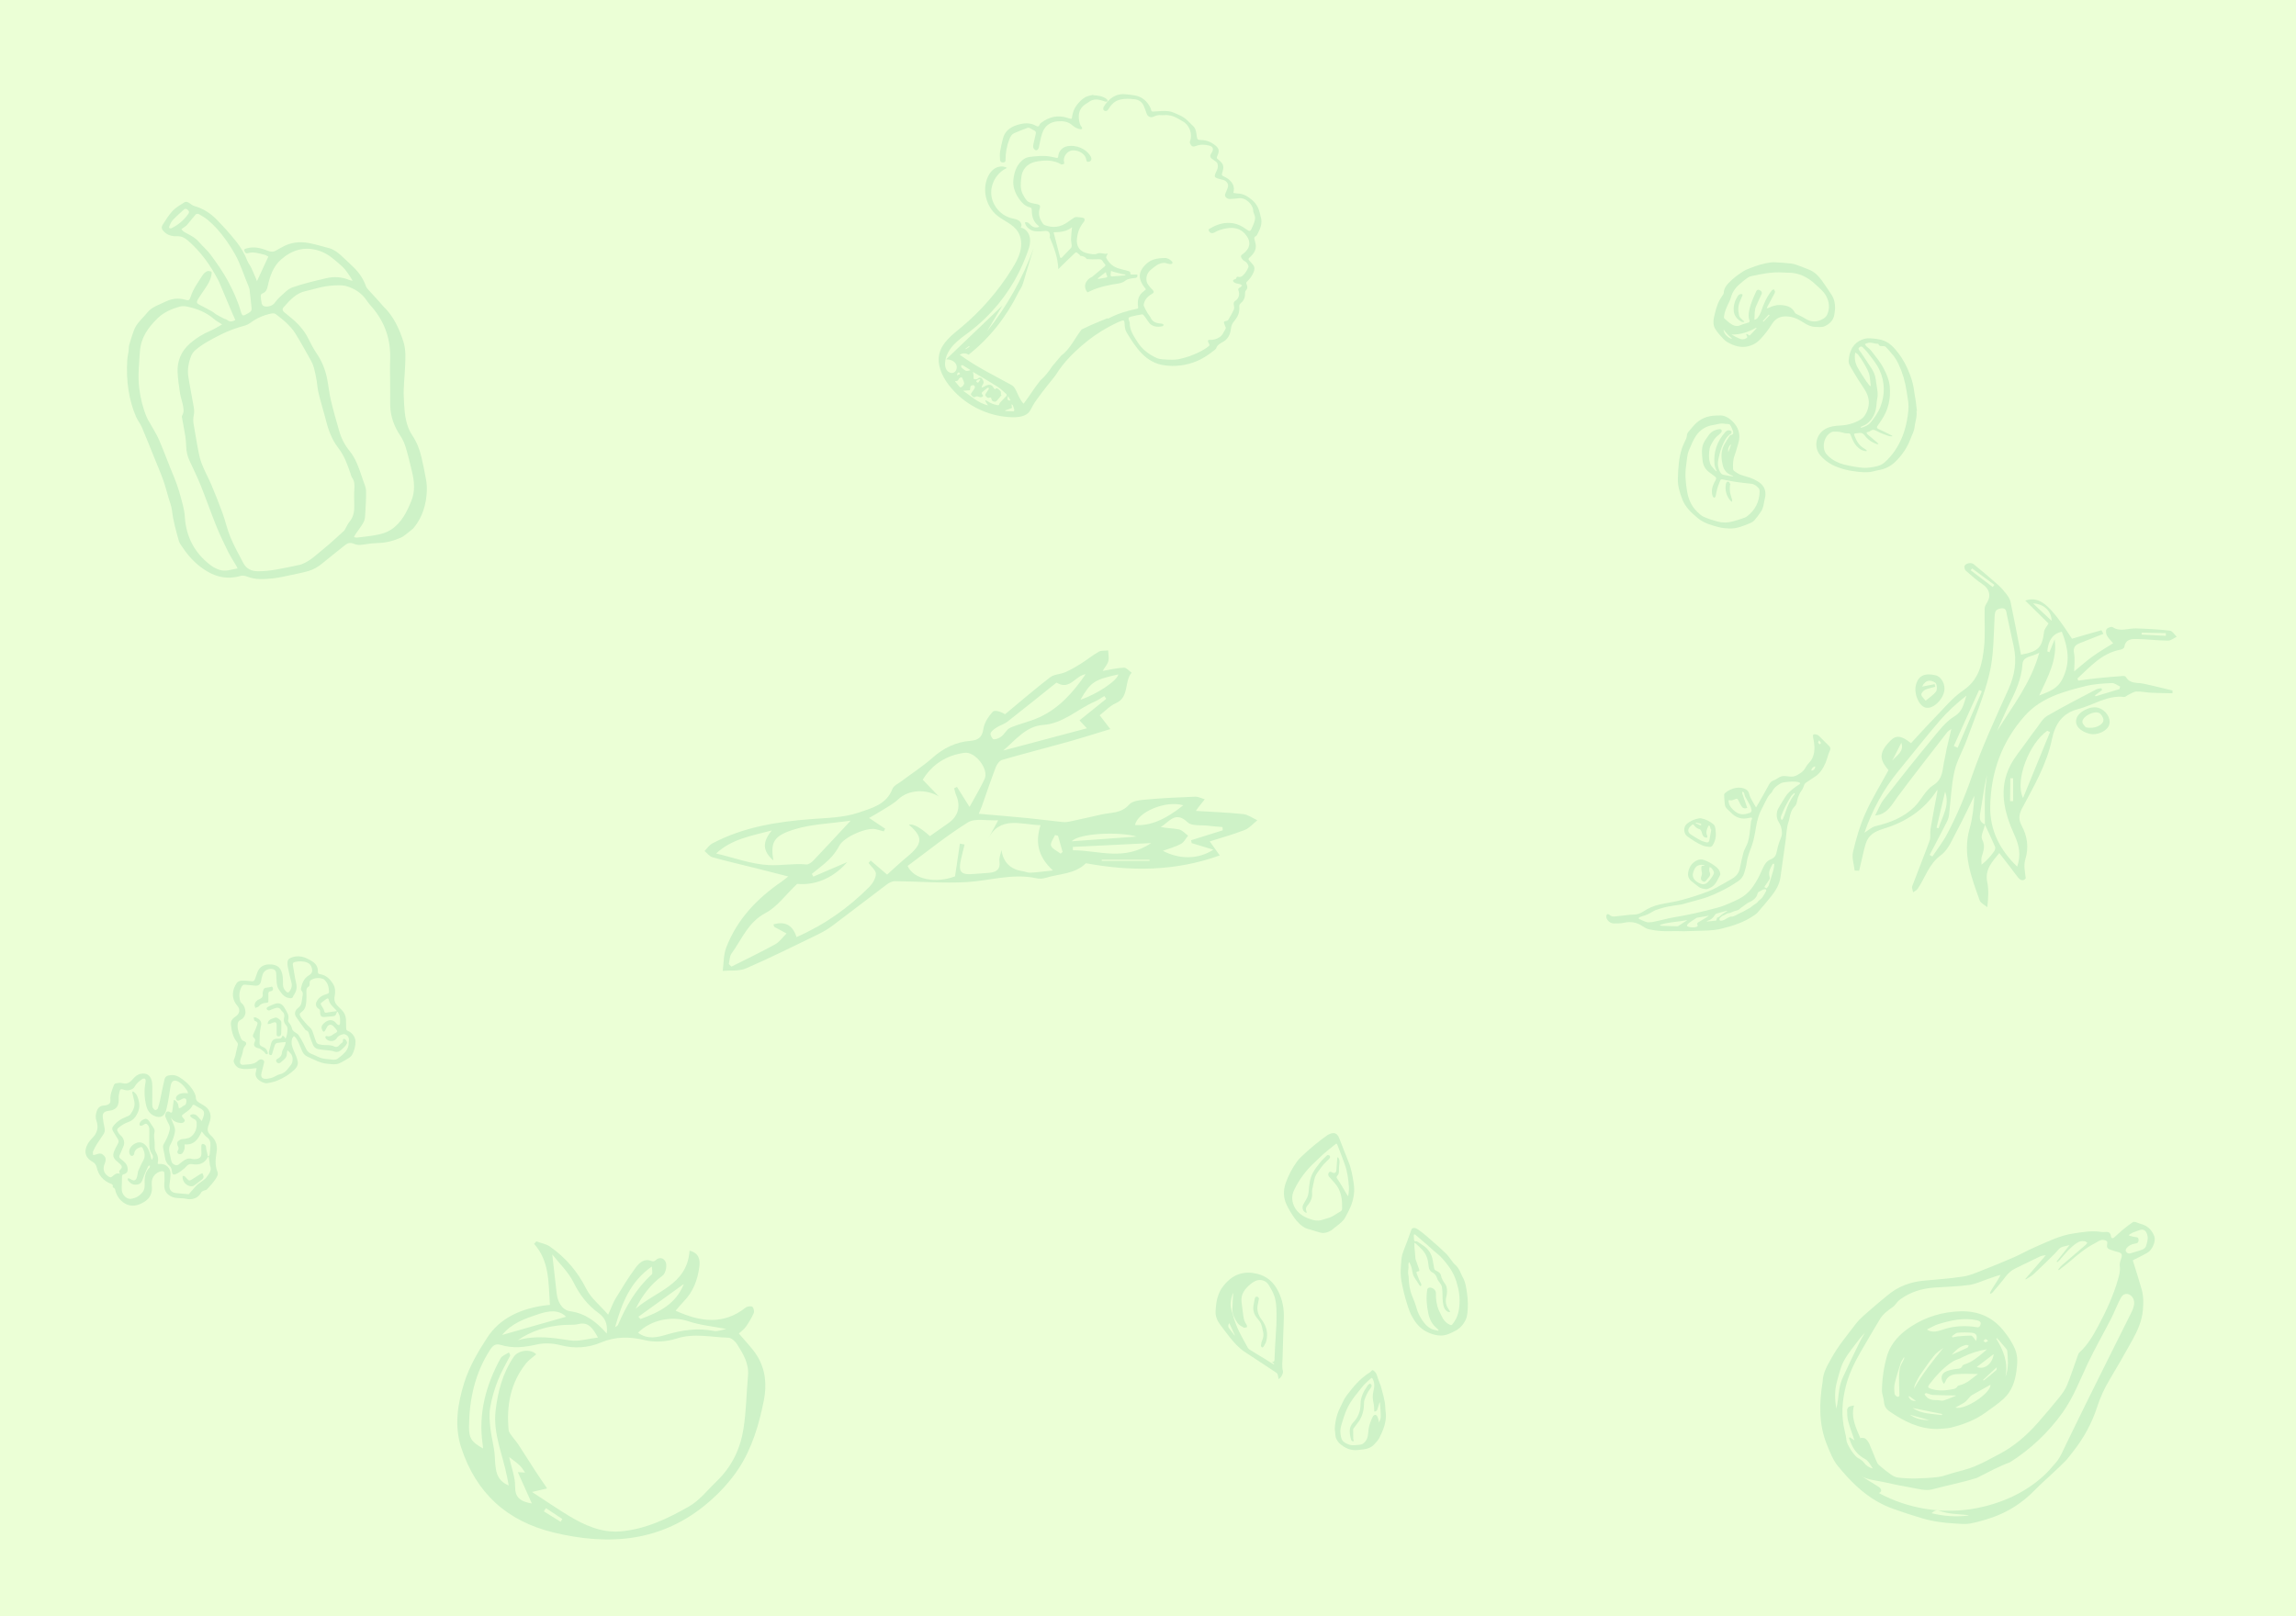 <?xml version="1.0" encoding="UTF-8"?><svg id="Ebene_2" xmlns="http://www.w3.org/2000/svg" viewBox="0 0 1534 1080"><defs><style>.cls-1{fill:#ebffd6;}.cls-2{fill:#cef2c7;}</style></defs><rect class="cls-1" x="0" width="1534" height="1080"/><path class="cls-2" d="m493.67,891.15c4.47,5.38,8.91,9.69,12.1,14.8,5.71,9.15,6.65,19.47,4.58,29.88-3.23,16.17-7.89,32.07-17.03,45.87-5.47,8.25-12.48,15.84-20.02,22.31-30.62,26.27-65.95,29.28-103.7,20.05-31.05-7.59-51.5-26.37-61.43-56.57-4.8-14.61-2.39-29.47,1.99-43.44,3.34-10.64,9.23-20.75,15.38-30.18,8.41-12.88,21.67-18.77,36.54-21.23,1.83-.3,3.69-.42,5.34-.6-1.08-14.42-.03-29-10.59-40.81.5-.55,1-1.1,1.5-1.64,3.07,1.13,6.53,1.69,9.13,3.5,10.48,7.33,18.47,16.68,24.3,28.32,3.02,6.02,8.86,10.62,14.56,17.17,2.3-5.07,3.36-8.18,5.03-10.92,4.26-6.97,8.49-14,13.36-20.53,2.38-3.19,5.7-6.47,10.75-4.36.62.26,1.8.12,2.24-.32,3.32-3.28,6.5-1.18,7.25,1.56.69,2.51-.35,7.06-2.27,8.46-8.01,5.84-13.66,13.35-17.96,22.14,13.19-11.74,34.42-15.76,35.98-38.8,6.35,1.53,7.15,6.04,6.55,10.7-1.12,8.7-4.07,16.72-10.42,23.17-1.86,1.88-3.49,3.98-5.44,6.23,16.52,7.53,31.98,9.63,46.83-2.09,1.05-.83,3.44-1.17,4.39-.53.91.61,1.46,3.1.96,4.24-1.38,3.18-3.23,6.19-5.21,9.05-1.15,1.65-2.91,2.88-4.7,4.58Zm-153.66,12.59c.32.66.64,1.33.95,1.99-2.83,5.61-6.09,11.04-8.36,16.87-2.28,5.84-4.09,11.99-5.12,18.16-.77,4.58-.3,9.46.22,14.14.67,6.03,2.47,11.97,2.85,18,.55,8.92.36,16.08,9.36,19.82-.42-2.14-.77-3.89-1.11-5.65-2.81-14.74-9.48-28.79-7.68-44.37,1.49-12.89,4.75-25.2,12.14-36,3.3-4.83,11.75-5.2,14.99-1.65-2.31,2.03-4.98,3.78-6.86,6.14-10.4,13.09-13.12,28.31-11.55,44.53.14,1.48,1.43,2.9,2.36,4.23,1.3,1.85,2.88,3.5,4.12,5.39,3.76,5.74,7.38,11.58,11.13,17.34,2.51,3.86,5.14,7.64,8.08,12-3.9.92-6.17,1.45-10.07,2.37,9.21,5.99,16.91,11.3,24.91,16.12,10.32,6.22,21.58,11.15,33.65,10.25,16.78-1.25,32.07-8.51,46.43-16.76,7.05-4.05,12.42-11.09,18.45-16.87,10.09-9.68,15.84-21.83,17.9-35.37,1.76-11.59,1.91-23.42,2.95-35.13.72-8.16-3.29-14.64-7.33-21.01-1.24-1.96-3.82-4.28-5.83-4.33-11.44-.28-22.78-3.2-34.43.53-6.52,2.08-14.39,2.76-20.97,1.19-10.35-2.47-19.78-2.67-29.66,1.49-8.69,3.65-17.76,4.22-27.19,1.77-4.93-1.28-10.62-1.59-15.54-.47-8.19,1.87-16.11,2.84-24.22.33-3.4-1.05-5.2.24-7.12,3.2-10.05,15.54-13.86,32.71-14.1,50.91-.11,8.17,1.44,10.64,9.37,15.09-.08-.97-.11-1.78-.23-2.59-3.08-20.65,2.1-39.64,11.89-57.6,1-1.83,3.72-2.71,5.64-4.03Zm65.37-12.58c.83-6.85-1.5-10.82-5.43-13.65-7.5-5.41-12.65-12.24-16.81-20.61-3.44-6.93-9.45-12.58-14.16-18.57,1.02,9.06,1.93,17.38,2.9,25.69.68,5.84,3.37,11.41,9.09,12.25,9.85,1.44,16.95,6.5,24.4,14.89Zm-59.49,4.53c11.9-3.56,23.41-1.71,35.14.08,5.58.85,11.6-1.11,18.48-1.92-3.66-6.56-6.4-10.57-13.1-9.01-3.23.75-6.7.39-10.06.63-10.99.79-21.26,3.83-30.45,10.22Zm80.39-5.07c6.42,4.78,12.99,3.06,19.06,1.28,10.46-3.07,20.8-4.62,31.65-2.46,2.54.51,5.44-.82,8.29-1.32-8.94-1.74-17.56-2.5-25.52-5.2-10.51-3.56-24.46-1.25-33.49,7.69Zm-48.09-10.68c-5.11-5.11-11.92-3.9-18.6-1.68-8.82,2.93-17.7,5.96-24.13,13.87,14.74-4.2,28.9-8.25,42.74-12.19Zm57.33-33.57c-14.53,10.14-20.03,24.48-24.57,40.63,1.27-.98,1.75-1.17,1.89-1.5,5.41-12.67,12.21-24.36,22.56-33.77.91-.83.12-3.53.12-5.36Zm-80.18,158.38c-3.58-8.01-6.64-14.84-9.36-20.92.97.04,2.9.13,4.83.21-1.17-1.58-2.16-3.35-3.56-4.7-1.86-1.79-4.03-3.26-7.1-5.68,1.62,7.38,4.05,13.47,4,19.53-.07,7.14,2.88,10.17,11.2,11.56Zm71.22-124.83c.44.52.87,1.03,1.31,1.55,12.3-4.41,23.71-9.97,29-23.4-10.11,7.29-20.21,14.57-30.32,21.86Zm-52,137.04c.38-.62.76-1.24,1.14-1.85-3.65-2.42-7.3-4.84-10.96-7.26-.46.72-.92,1.45-1.38,2.17,3.73,2.31,7.46,4.63,11.19,6.94Z"/><path class="cls-2" d="m1439.43,826.5c-1.54-4.3-4.5-7.47-9.2-8.6-1.11-.27-2.13-.86-3.23-1.17-.62-.17-1.51-.34-1.95-.04-2.28,1.58-4.51,3.25-6.65,5.02-2.01,1.65-3.85,3.5-5.83,5.18-.95.8-2.02.85-2.19-.69-.29-2.62-1.8-3.15-4.07-2.87-.93.12-1.91.02-2.85-.12-6.19-.92-12.31.22-18.35,1.12-8.98,1.33-17.11,5.51-25.38,9.05-4.78,2.04-9.3,4.69-14.07,6.77-7.03,3.07-14.14,5.98-21.29,8.77-4.12,1.61-8.29,3.48-12.61,4.14-8.64,1.32-17.38,2-26.09,2.75-9.32.79-17.64,3.9-24.81,10.01-3.34,2.85-6.81,5.54-10.08,8.47-3.74,3.34-7.85,6.45-10.85,10.39-5.69,7.48-11.77,14.68-16.35,23.01-2.7,4.92-5.63,9.59-5.8,15.4,0,.06-.03.12-.04.19-2.34,14.42-2.69,28.74,3.01,42.54,1.98,4.8,3.91,9.92,7.13,13.84,7.55,9.19,15.84,17.82,26.35,23.77,3.24,1.83,6.65,3.46,10.15,4.72,6.49,2.34,13.07,4.48,19.69,6.45,7.27,2.16,14.76,3.15,22.32,3.54,3.22.17,6.53.6,9.64.04,4.88-.89,9.71-2.3,14.42-3.89,11.07-3.74,20.65-9.9,28.85-18.31,3.9-4,8.13-7.69,12.2-11.53,2.81-2.66,5.69-5.24,8.37-8.03,1.84-1.92,3.41-4.1,5.06-6.2,7.18-9.07,12.7-19.09,16.25-30.09,2.03-6.3,4.74-12.18,8.11-17.85,5.3-8.9,10.52-17.86,15.5-26.94,3.39-6.18,6.29-12.6,6.91-19.84.4-4.63.48-9.21-.77-13.66-1.82-6.52-3.94-12.96-5.98-19.61.17-.09.6-.31,1.04-.53,2.88-1.47,5.83-2.82,8.62-4.44,3.73-2.16,5.74-8.13,4.8-10.74Zm-212.5,114.86c-1.19-6.19-1.25-12.36.46-18.46.82-2.94,1.58-5.9,2.54-8.8,2.07-6.3,6.33-11.26,10.2-16.44,1.82-2.43,3.72-4.8,5.86-7.02-1.13,1.98-2.37,3.91-3.37,5.96-3.86,7.94-7.74,15.88-11.4,23.91-2.1,4.61-2.73,9.63-3.21,14.66-.2,2.07-.72,4.12-1.09,6.17Zm14.72,33.16c-2.7-1.23-7.87-9.3-8.07-12.27-.13-1.89-.54-3.78-1-5.62-2.54-10.15-1.9-20.18.65-30.24,2.02-8,5.55-15.31,9.58-22.4,4.24-7.47,8.69-14.82,13.06-22.21,2.14-3.61,5.37-6.03,8.77-8.33,1.14-.77,1.89-2.13,2.87-3.17.67-.72,1.37-1.44,2.16-2.01,6.78-4.93,14.48-7.22,22.74-7.82,7.72-.56,15.5-.67,23.15-1.73,4.43-.61,8.66-2.67,12.96-4.13,2.66-.91,5.28-1.93,8.09-2.61-2.06,4.37-5.16,7.97-7.14,12.18.19.15.39.31.58.46.5-.39,1.07-.71,1.47-1.19,2.82-3.36,5.73-6.66,8.37-10.16,1.85-2.46,3.97-4.38,6.76-5.69,5.28-2.48,10.49-5.14,15.76-7.65,1.29-.62,2.71-.97,4.41-1.07-4.54,5.27-9.08,10.53-13.62,15.8.07.12.15.25.22.37,1.75-1.16,3.7-2.1,5.22-3.51,4.85-4.5,9.58-9.12,14.26-13.79,1.69-1.68,2.84-3.95,5.39-4.59,1.32-.33,2.65-.65,4.44-1.09-3.13,3.96-5.91,7.47-8.68,10.98.18.16.36.33.54.49.5-.48,1.06-.92,1.51-1.44,3.51-4.1,6.89-8.31,11.42-11.4,1.72-1.17,3.46-1.53,5.4-1.15.6.12,1.13.61,1.7.94-.36.48-.66,1.03-1.11,1.42-5.29,4.55-10.63,9.05-15.9,13.63-.95.83-1.67,1.92-2.5,2.9.14.14.28.29.41.43,2.55-2.01,5.19-3.92,7.63-6.05,5.19-4.52,10.44-8.9,16.63-12.04,1.96-.99,3.56-2.63,6.08-2.05,1.84.43,2.37.96,1.97,2.88-.33,1.61.03,2.78,1.67,3.34,1.66.56,3.3,1.25,5.01,1.63,3.2.71,3.73,1.75,2.59,4.81-.56,1.5-1.05,3.25-.83,4.78.44,3.05-.34,5.81-1.13,8.62-3.13,11.1-7.99,21.49-13.4,31.59-3.35,6.26-6.96,12.46-12.32,17.36-.69.63-1.04,1.72-1.38,2.66-2.32,6.4-4.39,12.89-6.97,19.18-1.21,2.94-3.14,5.67-5.15,8.17-4.66,5.8-9.48,11.47-14.39,17.06-7.39,8.44-15.78,15.69-25.75,20.93-5.44,2.86-10.83,5.89-16.49,8.24-4.71,1.95-9.78,3.03-14.71,4.46-3.16.92-6.28,2.18-9.51,2.6-4.96.65-9.99.88-14.99.98-3.98.08-7.98-.12-11.94-.56-1.66-.19-3.38-1.09-4.78-2.07-2.8-1.95-5.49-4.09-8.05-6.36-.93-.83-1.47-2.2-1.98-3.41-1.51-3.58-2.83-7.24-4.42-10.78-.58-1.3-1.56-2.53-2.65-3.44-.63-.53-1.85-.36-2.8-.51-.15.13-.3.26-.46.39-2.89-6.98-6.46-13.8-4.32-22.02-1.37.34-2.51.39-3.38.91-.62.37-1.21,1.39-1.2,2.11.04,2.41.04,4.89.64,7.19.98,3.81,2.41,7.51,3.65,11.26.19.57.38,1.14.62,1.88-1.19-.8-2.16-1.46-3.13-2.11l-.55.46c.64,1.6,1.18,3.26,1.94,4.8,1.94,3.97,4.61,7.06,8.71,9.22,2.31,1.22,3.75,4.1,5.35,6.46-2.62-.69-4.64-2.04-6.2-4.24-.71-1.01-1.94-1.64-2.95-2.43-.14-.11-.35-.14-.53-.22Zm48.82,36.72c1.68-1.45,3.19-2.42,5.09-1.7,6.05,2.3,12.44,2.24,18.73,2.9.37.04.74.09,1.09.31-8.29,1.12-16.48.54-24.91-1.51Zm135.24-142.09c.12.53.17,1.07.16,1.61-.04,2.62-1.23,5.06-2.4,7.41-5.28,10.57-10.55,21.14-15.83,31.7-4.51,9.04-9.02,18.07-13.49,27.13-4.67,9.46-9.29,18.93-13.89,28.42-1.95,4.01-3.58,8.3-6.43,11.68-2.7,3.21-5.41,6.35-8.51,9.2-12.33,11.32-28.21,18.34-44.53,21.53-22.19,4.33-45.84.65-65.68-10.18.83.13,1.87-.85,1.72-1.83-.19-1.21-1.33-2.01-2.38-2.65-3.58-2.22-7.17-4.45-10.75-6.67,3.95,2.45,10.98,3.01,15.51,4.06,5.61,1.3,11.25,2.44,16.93,3.41,4.67.8,10.36,2.57,14.98,1.3,9.62-2.63,19.46-4.44,28.98-7.42.27-.08.52-.18.79-.26,7.24-3.67,14.37-7.57,21.98-10.38,13.69-8.62,25.67-19.93,35.08-33.09,7.4-10.35,11.53-21.58,16.92-32.96,4.79-10.12,10.56-20.08,15.67-30.12,2.3-4.51,4.15-9.68,6.6-14,2.39-4.21,7.61-2.27,8.57,2.14Zm8.08-36.38c-.28.94-1.41,1.91-2.38,2.28-2.58.99-5.29,1.64-7.93,2.48-1.39.44-2.4-.06-3.06-1.2-.25-.44-.26-1.31.02-1.71,1.53-2.23,3.83-3.25,6.42-3.62,1.48-.22,1.99-.95,1.96-2.45-.03-1.31-.42-1.73-1.75-1.82-1.53-.11-3.03-.62-4.54-.96-.03-.17-.07-.34-.1-.5.76-.49,1.47-1.1,2.28-1.46,1.39-.61,2.87-1.01,4.27-1.59,3.66-1.53,5.25.68,5.86,3.92.39,2.08-.4,4.49-1.05,6.63Z"/><path class="cls-2" d="m1294,954.96c-12.06-.05-22.13-5.25-31.68-11.83-2.21-1.52-3.42-3.55-3.61-6.38-.18-2.58-1.39-5.13-1.35-7.68.11-7.6,1.18-15.09,3.25-22.44,2.57-9.08,8.7-15.26,16.25-20.19,10.09-6.59,21.34-9.86,33.28-10.13,11.13-.25,20.73,3.59,28.04,12.45,3.34,4.05,6.27,8.31,8.24,13.21,1.89,4.7,1.41,9.54.77,14.33-.92,6.97-3.18,13.53-8.46,18.39-3.76,3.46-8.07,6.34-12.23,9.35-6.84,4.96-14.63,7.86-22.71,9.91-3.15.8-6.52.7-9.78,1.02Zm27.46-36.75c-4.8,0-9.62-.27-14.39.1-3.1.24-6.08,1.49-7.31,4.95-.19.54-.62.99-.99,1.57-2.57-3.47-1.93-6.93,1.63-8.41,2.13-.88,4.5-1.32,6.8-1.59,1.64-.19,3.13-.11,3.85-2.01.17-.44.83-.82,1.34-.98,4.93-1.53,8.85-4.66,12.66-7.95.83-.72,1.65-1.46,2.47-2.19-5.6.9-10.82,2.53-15.78,4.98-.73.36-1.43.78-2.17,1.11-1.62.7-3.4,1.12-4.86,2.06-6.23,4.01-11.14,9.43-15.63,15.25-1.32,1.7-1.04,2.36.97,3.01,4.4,1.42,8.86,1.34,13.35.48,1.67-.32,3.42-.34,4.41-2.14.2-.36.84-.57,1.31-.67,4.95-1.11,8.47-4.64,12.35-7.55Zm-34.09-29.72c.75.42,1.05.62,1.38.76,2.99,1.21,5.86.46,8.71-.54,7.78-2.73,15.72-3.08,23.8-1.71.47.08,1.33-.39,1.55-.83,1.15-2.28.5-3.32-2.23-3.91-8.69-1.86-17.04.08-25.28,2.53-2.62.78-5.02,2.31-7.95,3.7Zm19.04,52.15c6.53,1.98,24.01-9.95,23.43-15.24-4.13,2.31-8.29,4.59-12.4,6.95-.73.42-1.28,1.17-1.89,1.79-.95.97-1.75,2.17-2.85,2.91-1.92,1.3-4.03,2.32-6.3,3.59Zm.27-7.85c-.01-.08-.02-.15-.03-.23-.31,0-.61,0-.92,0-4.8-.1-9.61-.12-14.4-.36-1.41-.07-2.78-.84-4.19-1.16-.39-.09-.89.27-1.33.42.2.42.32.91.61,1.23.63.7,1.28,1.46,2.07,1.91.84.48,1.85.76,2.82.92,1.08.18,2.19.09,3.29.16,1.33.08,2.77.57,3.97.21,2.77-.82,5.42-2.04,8.11-3.1Zm-34.28-25.51c-.13-.07-.26-.14-.39-.2-.7,1.24-1.63,2.41-2.07,3.75-1.47,4.53-2.96,9.07-4.04,13.7-.52,2.23-.32,4.69-.08,7,.08.74,1.33,1.89,2.08,1.91,1.36.04,1.14-1.32,1.11-2.35-.1-3.62-.27-7.24-.23-10.86.04-3.44.32-6.86,2.26-9.91.59-.92.91-2.02,1.35-3.04Zm26-6.51c-2,1.6-4.34,2.91-5.92,4.85-3.29,4.03-6.25,8.33-9.19,12.63-1.43,2.09-2.57,4.4-3.7,6.67-.48.96-.6,2.11-.88,3.17,5.62-9.89,12.55-18.57,19.69-27.33Zm41.51,19.08c.14-.34.32-.67.43-1.02,1.66-5.3,1.25-10.71.72-16.1-.06-.62-.57-1.26-1-1.78-1.32-1.62-2.7-3.19-4.06-4.77-.56-.64-1.13-1.27-1.7-1.9-.2.09-.39.17-.59.26,4.79,7.8,8.07,15.94,6.2,25.31Zm-19.71-23.65c1.2-3.55.23-5.3-2.87-5.56-3.13-.26-6.32-.31-9.43.02-1.33.14-2.53,1.48-3.78,2.27.12.28.24.55.37.83,1.25-.24,2.5-.58,3.76-.7,2.87-.26,5.75-.5,8.63-.51.61,0,1.29.92,1.83,1.52.57.65,1.01,1.41,1.5,2.13Zm11.78,8.73c-3.91,2.98-7.51,5.72-11.29,8.6,6.36,2.4,11.02-3.96,11.29-8.6Zm-34.58,40.76c.06-.25.11-.5.17-.75-6.49-1.32-12.98-2.65-19.71-4.02,6.06,4.14,12.97,3.76,19.55,4.77Zm6.56-40.32c3.5-1.56,7.01-3.09,10.48-4.72.43-.2.61-.95.91-1.45-.5-.15-1-.42-1.5-.41-.55,0-1.1.23-1.64.4-3.46,1.05-5.89,3.55-8.24,6.19Zm20.99,16.76c.12.17.24.34.37.5,2.8-2.3,5.62-4.57,8.35-6.95.38-.33.27-1.24.4-1.98-3.21,2.96-6.16,5.7-9.12,8.43Zm-35.93,26.95c-4.31-1.22-8.62-2.44-12.94-3.65,3.88,2.83,8.31,3.62,12.94,3.65Zm-13.48-16.14c-.12.16-.25.32-.37.48.82,1.84,2.11,2.96,4.86,2.78-1.78-1.29-3.13-2.28-4.49-3.26Zm52.79-36.93c-.87-.58-1.42-1.2-1.78-1.11-.53.14-.93.79-1.39,1.23.47.33.92.87,1.4.91.43.03.91-.5,1.76-1.03Z"/><path class="cls-2" d="m1280.43,274.69c.55,3.74-.92,7.21-1.29,10.81-.29,2.79-1.72,5.09-2.63,7.6-2.13,5.84-5.56,10.89-9.99,15.27-3.21,3.18-7.02,5.12-11.5,5.83-2.02.32-3.99,1.09-6.02,1.27-2.28.2-4.62.13-6.9-.11-2.93-.31-5.88-.74-8.74-1.43-6.71-1.62-12.93-4.39-17.37-9.85-4.42-5.45-2.76-13.97,3.68-17.48,3.19-1.73,6.6-2.06,10.05-2.24,4.73-.25,9.11-1.47,13.18-3.89,2.49-1.47,3.82-3.79,4.76-6.36,1.52-4.13,1.15-8.25-.88-12.08-1.46-2.75-3.38-5.25-5.02-7.91-2.05-3.32-4.12-6.63-5.97-10.05-1.17-2.15-.52-4.55-.12-6.81.21-1.21.75-2.37,1.21-3.52,2.02-5.02,7.74-7.98,12.46-7.66,4.4.29,8.72.71,12.52,3.28,2.42,1.64,4.23,3.85,6.03,6.1,3.56,4.43,6.11,9.41,8.12,14.68,1.47,3.85,2.51,7.82,2.97,11.94.23,2.04.72,4.05,1,6.08.3,2.16.51,4.33.75,6.5-.1,0-.21,0-.31.01Zm-33.16,26.46c-.08.12-.15.24-.23.37-1.9-.02-3.56-.78-5.02-1.94-2.72-2.15-4.21-5.13-5.34-8.32-.3-.84-.55-1.75-1.64-1.66-1.75.15-3.34-.29-5.01-.77-1.61-.46-3.4-.32-5.12-.35-.52,0-1.09.22-1.57.48-5.15,2.85-6.25,10.77-3.01,14.6,1.04,1.23,2.29,2.33,3.61,3.24,3.29,2.27,6.97,3.56,10.92,4.29,4.86.9,9.67,2.06,14.65,1.32,3.36-.5,6.88-1.01,9.47-3.27,2.65-2.32,5.05-5.05,7.03-7.97,4.14-6.1,6.72-12.89,8.05-20.17.76-4.15,1.38-8.29.85-12.51-.29-2.34-.72-4.66-1.07-6.99-.93-6.31-2.69-12.39-5.38-18.17-.86-1.85-1.91-3.66-3.14-5.29-1.65-2.18-3.53-4.18-5.39-6.19-.34-.37-1.04-.51-1.6-.57-1.24-.12-2.73.48-3.28-1.34-.03-.11-.29-.22-.43-.22-2.37.11-4.66-1.36-7.08-.38-.53.21-1.07.39-1.61.59.34.51.62,1.1,1.05,1.52,1.04,1.01,2.36,1.8,3.22,2.94,2.99,3.95,6.26,7.69,8.51,12.2,1.83,3.68,3.45,7.3,3.85,11.47.79,8.21-.86,15.76-5.47,22.62-.93,1.39-1.91,2.75-2.82,4.14-.51.77-.26,1.38.56,1.77,1.55.73,3.11,1.45,4.65,2.2,1.61.79,3.2,1.61,4.79,2.41l-.13.4c-.79-.08-1.65,0-2.37-.26-2.49-.91-5.04-1.74-7.35-3-1.69-.92-3.04-1.74-4.83-.31-.67.54-1.69.64-2.54.94.1.35.1.49.17.59.16.25.3.54.52.73,2.04,1.74,4.11,3.46,6.16,5.2.38.32.72.7,1.18,1.16-.44.16-.52.22-.59.22-.17,0-.35-.01-.51-.07-3.28-1.14-6.04-2.98-8.14-5.81-.54-.73-1.44-1.51-2.26-1.63-1.31-.18-2.7.16-4.06.32-.6.07-.91.4-.66,1.08,1.37,3.8,3.26,7.18,7,9.18.53.28.95.77,1.42,1.16Zm-4.19-15.78c.04.12.08.24.11.36.2.03.42.12.59.07,2.33-.71,4.64-1.7,6.13-3.58,2.5-3.13,4.86-6.4,6.35-10.19,3.23-8.23,3.15-16.43-.43-24.52-2.07-4.67-5.46-8.48-8.53-12.49-.8-1.05-1.84-1.91-2.74-2.89-.83-.9-1.57-.57-2.35.05-.91.71-.36,1.38.06,2.01.43.64.97,1.2,1.4,1.84,2.15,3.24,4.25,6.52,6.44,9.73,1.7,2.49,2.85,5.15,3.16,8.18.19,1.83.59,3.64.83,5.47.2,1.57.46,3.15.4,4.71-.07,1.74-.59,3.46-.69,5.21-.17,2.97-.6,5.77-2.04,8.51-1.73,3.29-4.07,5.64-7.52,6.94-.41.15-.78.39-1.18.59Zm6.33-27.34c.16-.07.33-.14.49-.21-.22-1.94-.4-3.89-.66-5.83-.49-3.63-2.51-6.62-4.23-9.71-1.03-1.86-2.33-3.59-3.6-5.3-.41-.55-1.15-.84-1.91-1.38-.63,3.7-.08,6.9,1.49,9.79,1.76,3.22,3.85,6.27,5.86,9.35.76,1.16,1.7,2.19,2.55,3.28Z"/><path class="cls-2" d="m1226.05,206.3c-.24,1.73-.29,3.53-.77,5.19-.94,3.23-3.46,5.33-6.33,6.57-1.76.77-4.05.48-6.09.41-2.95-.1-5.5-1.33-7.96-2.96-3.57-2.38-7.42-4.09-11.85-4.08-3.81.01-6.79,1.48-8.9,4.71-1.33,2.04-2.63,4.11-4.16,5.99-2.48,3.05-4.88,6.27-8.55,8.05-4.59,2.21-9.22,2.14-13.91.17-2.2-.93-4.33-1.99-5.95-3.7-2.02-2.13-4.05-4.34-5.58-6.82-1.37-2.21-1.47-4.98-.9-7.52.93-4.09,1.83-8.22,3.89-11.94.67-1.22,1.51-2.34,2.24-3.52.22-.35.45-.77.46-1.16.08-2.6,1.31-4.54,3.07-6.41,3-3.2,6.46-5.76,10.12-8.08,1.32-.84,2.84-1.39,4.31-1.98,4.58-1.87,9.31-3.25,14.22-3.91,1.13-.15,2.31-.06,3.46.02,3.29.22,6.58.43,9.86.78,1.35.15,2.69.56,3.97,1.03,2.7.97,5.36,2.04,8.02,3.1,3.65,1.46,6.26,4.18,8.5,7.26,2.25,3.08,4.33,6.28,6.44,9.46,1.88,2.83,2.47,5.99,2.38,9.36Zm-45.69-.49c.51.12.61.18.67.16.32-.12.63-.26.94-.4,2.37-1.07,4.85-1.88,7.45-1.74,4.02.22,7.83,1.05,9.84,5.21.17.34.6.6.97.8,1.9,1,3.91,1.81,5.7,2.96,4.23,2.72,8.4,2.66,12.54,0,.92-.59,1.83-1.5,2.27-2.48,1.96-4.38,1.5-8.68-.84-12.82-1.69-2.98-4.35-5.02-6.78-7.32-5.43-5.15-11.67-8.18-19.29-7.96-.81.02-1.63-.05-2.44-.11-7.36-.52-14.51.92-21.63,2.5-1.08.24-2.08.98-3.02,1.64-1.19.83-2.28,1.81-3.42,2.73-3.25,2.6-5.8,5.67-6.86,9.82-.31,1.19-.87,2.33-1.4,3.44-1.39,2.9-2.78,5.8-3.21,9.03-.07.51-.07,1.29.23,1.56,1.62,1.44,3.24,2.95,5.08,4.06,1.74,1.04,3.69,1.34,5.77.39,1.69-.78,3.6-1.1,5.36-1.74.34-.12.78-.92.67-1.19-.97-2.3-.73-4.64-.27-6.96.88-4.49,2.84-8.61,4.69-12.75.47-1.04,1.31-1.26,2.35-.73,1.31.66,1.71,1.59,1.21,2.65-1.24,2.68-2.53,5.34-3.67,8.07-1.21,2.89-.93,6.01-1.11,9.17.85-.38,1.75-.75,2.2-1.41.89-1.29,1.74-2.69,2.23-4.16,1.71-5.11,3.86-9.98,7.25-14.21.28-.35.87-.46,1.31-.69.27.57.81,1.16.75,1.69-.09.77-.56,1.51-.94,2.23-1.49,2.83-3.02,5.64-4.6,8.59Zm-6.77,13.55c-.1-.11-.19-.22-.29-.34-5.11,2.82-10.46,4.79-16.52,4.48,1.84,1.17,3.7,2.08,5.61,2.87,1.36.56,2.72.54,4.07-.2.79-.44,1.32-.8.63-1.74-.22-.3-.27-.73-.4-1.1.1-.09.2-.17.3-.26.6.38,1.21.76,1.96,1.23,1.53-1.62,3.08-3.28,4.64-4.94Zm-16.74,7.03l.24-.27c-1.02-.94-2.09-1.82-3.04-2.83-.9-.95-1.66-2.03-2.48-3.05-.13,2.64,2.96,5.58,5.28,6.15Zm20.94-11.85c.14.15.28.3.43.45,1.35-1.42,2.71-2.85,4.06-4.27-.17-.17-.34-.34-.51-.51-1.33,1.44-2.65,2.89-3.98,4.33Z"/><path class="cls-2" d="m1147.98,277.7c3.7-.52,6.77,1.27,9.24,3.61,4.23,4,5.98,9,4.2,14.84-.81,2.66-1.47,5.38-2.45,7.98-1.14,3.03-1.23,6.12-1.06,9.26.02.46.3,1.07.66,1.31,1.33.91,2.65,1.91,4.13,2.48,2.92,1.12,6.09,1.68,8.88,3.03,3.44,1.67,6.93,3.67,7.75,7.96.26,1.4.28,2.96-.06,4.32-.79,3.18-.89,6.61-2.75,9.44-1.31,2-2.79,3.9-4.34,5.73-.64.76-1.57,1.4-2.49,1.78-4.6,1.9-9.2,3.94-14.31,3.76-2.43-.08-4.9-.35-7.25-.96-4.89-1.29-9.84-2.67-13.81-6-4.24-3.56-8.37-7.28-10.4-12.7-1.65-4.4-3.05-8.82-2.9-13.61.21-6.79.55-13.56,2.63-20.08.67-2.11,1.76-4.08,2.63-6.12.31-.73.71-1.51.72-2.27.02-1.15.37-2.07,1.11-2.92,1.3-1.49,2.52-3.04,3.85-4.5,3.9-4.27,8.84-6.2,14.55-6.35.47-.01.94,0,1.48,0Zm-1.03,37.24c-.53-1.57-1.3-2.97-1.45-4.45-.84-8.31,1.65-15.55,7.22-21.78.93-1.04,1.92-1.4,3.18-1.02.38.11.94.48.97.77.04.48-.14,1.25-.48,1.44-2.3,1.3-3.5,3.44-4.65,5.66-1.87,3.62-2.84,7.53-3.69,11.47-.69,3.21-.15,6.24,1.57,9.01.36.57,1.1,1.1,1.76,1.25,2.22.49,4.49.79,6.79,1.17-.17-.15-.31-.31-.48-.42-.29-.18-.59-.35-.91-.47-2.85-1.02-4.81-3.22-5.55-5.89-1.33-4.79-1.73-9.75.71-14.41,1.13-2.15,2.51-4.17,3.85-6.2.2-.3.81-.3,1.2-.49.34-.17.83-.38.91-.66.15-.52.19-1.17,0-1.65-.61-1.54-1.15-3.17-2.12-4.48-.4-.54-1.8-.35-2.75-.49-.55-.08-1.1-.2-1.66-.22-.76-.03-1.54-.07-2.29.05-1.48.24-2.92.68-4.4.89-4.93.69-8.84,3.24-11.55,7.22-1.93,2.84-3.18,6.16-4.57,9.33-1.48,3.39-1.52,7.07-2.04,10.67-.86,5.89-.27,11.68.7,17.38.84,4.94,2.88,9.63,6.59,13.27,1.36,1.33,2.83,2.76,4.53,3.51,3.01,1.33,6.18,2.35,9.37,3.18,3.26.85,6.62.79,9.91-.12,1.98-.54,3.96-1.1,5.9-1.77,1.33-.46,2.77-.89,3.85-1.73,5.41-4.21,8.15-9.82,8.29-16.67.01-.67-.22-1.51-.65-2.01-1.31-1.5-2.84-2.75-4.94-2.99-3.28-.38-6.57-.69-9.83-1.17-3.17-.47-6.32-1.09-9.46-1.72-.75-.15-1.19.06-1.44.68-.7,1.79-1.46,3.56-2,5.4-.49,1.68-.7,3.44-1.11,5.15-.1.4-.51.72-.77,1.08-.38-.29-.93-.5-1.09-.88-.31-.73-.49-1.55-.57-2.35-.31-3.14.83-5.91,2.37-8.53.67-1.14.56-1.85-.49-2.58-1.12-.78-2.15-1.7-3.28-2.46-3.01-2.04-4.6-4.89-4.93-8.47-.35-3.8-.85-7.66.7-11.28.76-1.78,2.11-3.3,3.17-4.96,1.72-2.68,4.24-4.01,7.33-4.42,1.19-.16,1.95.55,1.56,1.71-.22.65-.9,1.16-1.43,1.67-.79.75-1.71,1.38-2.44,2.18-.74.82-1.42,1.74-1.95,2.71-.83,1.53-1.9,3.07-2.18,4.72-.56,3.39-.73,6.95.46,10.18.68,1.85,2.48,3.28,3.79,4.89.07.09.3.06.46.09Zm9.6-17.74l-.35-.12c-1.2,1.43-1.95,3.01-1.44,5.04.6-1.64,1.19-3.28,1.79-4.92Z"/><path class="cls-2" d="m1165.23,215.2c-.58-.07-1.26.03-1.74-.23-2.93-1.63-4.96-3.99-5.16-7.47-.19-3.33.69-6.46,2.46-9.3.57-.92,1.27-1.72,2.54-1.7.76.01,1.08.3.8,1.01-.48,1.23-1,2.46-1.56,3.66-1.5,3.24-1.38,6.62-.59,9.93.26,1.08,1.53,1.94,2.37,2.87.29.31.68.53,1.02.79-.05.14-.1.29-.14.43Z"/><path class="cls-2" d="m1155.79,324.1c0,1.54-.19,3.11.05,4.62.28,1.79.96,3.51,1.42,5.27.11.42,0,.91,0,1.36-.36-.22-.81-.36-1.06-.67-2.72-3.23-3.82-6.92-3.12-11.12.23-1.39.98-2.04,2.05-1.47.52.28.68,1.23,1,1.88-.11.05-.21.09-.32.14Z"/><path class="cls-2" d="m101.42,792.4c.57,4.68-1.12,8.44-5.1,10.83-4.1,2.47-8.56,3.68-13.07.91-3.01-1.84-5-4.6-6.03-7.99-.3-.98-.25-2.12-1.55-2.49-.18-.05-.42-.49-.36-.66.41-1.26-.52-1.66-1.33-1.98-5.09-2.01-8.16-5.67-9.4-10.99-.36-1.55-1.17-2.77-2.79-3.66-6.34-3.49-5.54-9.22-1.64-14.18.47-.6,1-1.15,1.54-1.69,3.31-3.26,4.29-7.14,2.76-11.49-.78-2.22-.54-4.2.16-6.35.82-2.53,2.4-3.75,4.98-3.9.66-.04,1.34-.13,1.95-.35,1.7-.61,2.41-1.53,2.23-3.32-.35-3.58,1.16-6.7,2.3-9.9.55-1.56,2.21-1.27,3.44-1.5.81-.15,1.73,0,2.54.21,2.96.8,4.93-.72,6.69-2.75,1.46-1.68,3.01-3.15,5.33-3.56,3.58-.65,5.98.58,7.11,4.03.46,1.41.56,2.98.58,4.48.05,4.03-.05,8.07-.03,12.1,0,.75.11,1.57.46,2.21.32.6.96,1.3,1.55,1.41.49.09,1.47-.5,1.65-.99.65-1.77,1.12-3.61,1.52-5.46.99-4.54,1.81-9.12,2.89-13.63.58-2.42,1.68-2.94,4.09-3.24,3.28-.42,5.75,1.06,8.22,2.89,3.46,2.58,6.29,5.64,8.09,9.58.33.72.61,1.55.6,2.33-.02,1.65.81,2.67,2.1,3.46,1.1.67,2.17,1.37,3.29,2.01,3.57,2.02,5.27,5.91,4.22,9.81-.34,1.28-.77,2.55-1.21,3.8-.91,2.63-.4,4.57,1.67,6.39,3.36,2.95,4.55,6.66,3.85,11.04-.7,4.43-1.25,8.83.55,13.2.79,1.92-.46,3.72-1.43,5.18-1.59,2.39-3.6,4.52-5.56,6.65-.46.5-1.42.52-2.13.83-.52.23-1.07.47-1.47.86-.4.38-.58.97-.92,1.43-2.11,2.93-5.76,4.03-9.28,3.18-1.82-.44-3.78-.28-5.67-.5-1.26-.14-2.58-.28-3.73-.76-4.18-1.76-5.69-4.65-5.27-9.21.2-2.16.08-4.36.03-6.53-.03-1.32-.83-1.64-2.05-1.41-3.66.69-6.26,3.65-6.39,7.36-.03.76,0,1.52,0,2.28Zm38.03-19.36c-.44.19-.57.21-.6.27-2.27,4.3-5.91,5.44-10.47,4.65-1.6-.28-2.91.25-4,1.61-.86,1.08-2.06,1.92-3.17,2.79-.75.6-1.57,1.14-2.42,1.59-.79.42-1.66.96-2.49.96-1.08,0-1.3-1.08-1.41-2.01-.17-1.54-.49-2.95-1.84-4.01-1.78-1.39-2.56-3.32-2.85-5.55-.28-2.1-.88-4.16-1.21-6.26-.11-.73-.07-1.65.28-2.27,1.73-3.02,3.32-6.08,4.07-9.53.28-1.3.29-2.46-.4-3.69-.94-1.69-1.72-3.48-2.44-5.28-.21-.52-.11-1.23.04-1.81.5-1.83,1.6-2.23,3.18-1.2.85.55,1.28.15,1.39-.66.32-2.19.58-4.39.87-6.59.05-.35.13-.7.19-1.06,1.54.39,3.06,2.61,3.06,4.23,0,.48.22.95.34,1.43.51-.18,1.06-.29,1.52-.55.57-.32,1.01-.93,1.61-1.14,1.58-.57,1.82-1.87,1.84-3.21.02-1.47-.83-2.05-2.26-1.62-.7.21-1.29.74-1.98,1-.61.23-1.49.6-1.88.35-.51-.33-.97-1.27-.89-1.86.1-.68.69-1.46,1.28-1.88,1.52-1.09,3.31-1.41,5.17-1.22.46.05.92.05,1.62.08-.15-.61-.15-1.11-.38-1.45-1.53-2.31-3.15-4.52-5.57-6.03-3.14-1.95-5.09-1.01-5.67,2.64-.85,5.3-1.55,10.65-2.87,15.84-1.06,4.18-3.76,6.09-8.19,4.05-2.8-1.29-4.46-3.63-5.19-6.62-1.31-5.39-1.57-10.8-.41-16.26.13-.59-.1-1.52-.53-1.89-.31-.27-1.35-.1-1.81.24-1.96,1.42-3.88,2.88-5.06,5.12-.4.76-1.24,1.43-2.04,1.79-1.85.84-3.79.83-5.69.04-1.1-.46-1.89-.14-2.19,1.03-.28,1.09-.54,2.2-.66,3.32-.11.99.03,2-.02,2.99-.19,3.7-1.43,5.55-4.48,6.51-.94.3-1.97.33-2.95.53-2.49.51-3.47,1.67-3.22,4.2.21,2.17.58,4.33,1.05,6.45.35,1.55.52,3.08-.31,4.43-1.46,2.38-3.15,4.61-4.63,6.97-.99,1.58-1.89,3.24-2.61,4.96-.29.7.02,1.65.06,2.49.8-.19,1.63-.3,2.39-.58,1.45-.55,2.8-.81,4.15.29,1.99,1.62,2.31,3.14,1.12,6.1-1.5,3.73-.38,6.85,3.11,8.76.74.4,1.2.31,1.88-.24,1.48-1.2,2.9-2.77,5.25-1.87-.77-1.68-.76-1.76.44-2.96,1.05-1.05,1.1-2.11,0-3.25-.86-.88-1.88-1.61-2.8-2.44-2.1-1.89-2.59-3.62-1.55-6.26.67-1.72,1.51-3.39,2.44-4.98.67-1.15.85-2.12.09-3.28-1.07-1.63-2.04-3.32-3.06-4.98-.67-1.09-1.02-2.29-.25-3.36,2.19-3.04,5.15-5.08,8.64-6.44,1.15-.45,2.54-1,3.17-1.94,1.64-2.44,3.1-5.09,2.53-8.24-.35-1.94-.91-3.83-1.35-5.76-.07-.33.02-.69.04-1.04.31.03.75-.05.92.12.78.81,1.74,1.58,2.15,2.57,1.58,3.81,2.33,7.58.37,11.68-1.42,2.97-3.22,4.95-6.35,6.05-2.02.71-3.94,1.89-5.69,3.16-1.91,1.38-1.93,2.09-.69,4.06.42.67,1.01,1.25,1.6,1.79,2.09,1.93,2.74,4.94,1.63,7.28-.85,1.79-1.46,3.71-2.38,5.46-.82,1.58-.19,2.28,1.07,3.21,1.91,1.4,3.72,3.01,4.13,5.58.4,2.54-.48,3.8-2.99,4.43-.31.08-.67.65-.71,1.02-.1,1.13-.04,2.27-.06,3.41-.04,2.04-.26,4.1-.08,6.12.28,3.22,3.29,6.15,6.14,5.73,3.15-.47,5.92-1.99,7.87-4.66,1.39-1.9,1.29-4.1,1.23-6.31-.11-3.71.5-7.19,3.32-9.96.26-.26.14-.9.2-1.37-.41.19-1.04.28-1.18.59-1.23,2.72-2.54,5.42-3.49,8.24-1.02,3.02-2.16,4.11-5.36,3.99-2.06-.07-3.46-1.4-4.64-2.92-.22-.29-.06-.88-.08-1.33.42.07.87.08,1.26.24.43.18.79.53,1.21.74,1.65.84,2.71.51,3.43-1.21.33-.77.42-1.65.6-2.48.16-.74.15-1.55.45-2.22,1.01-2.26,1.98-4.54,3.22-6.67,1.72-2.96,1.15-5.73-.23-8.54-.37-.75-.91-.85-1.65-.61-2.27.72-3.86,1.97-4.08,4.56-.04.45-.65,1.06-1.12,1.2-.41.13-1.19-.14-1.46-.49-.4-.53-.66-1.28-.7-1.95-.16-2.69,1.95-5.23,5.11-6.3,2.37-.81,4.63.11,6.36,2.26,1.81,2.25,2.45,4.89,3.03,7.6.1.45.3.89.54,1.59,1.26-1.53.92-2.87.15-3.92-1.6-2.19-1.81-4.65-1.8-7.19,0-3.04,0-6.08.03-9.12,0-1.34-.29-2.52-1.34-3.47-.69-.62-1.28-.61-2.02-.07-.56.4-1.22.77-1.89.9-1.08.21-1.54-.37-1.24-1.42.49-1.68,1.84-2.52,3.36-3.03,1.34-.45,2.31.4,3.02,1.4,1.07,1.51,2,3.12,3.03,4.66.69,1.03.78,2.06.47,3.26-.22.84-.21,1.77-.17,2.65.05,1.22.23,2.43.33,3.65.17,2.03-.31,4.41.62,6,1.53,2.63,2.14,5.1,1.4,7.98-.02.07.08.16.22.42.56,0,1.21,0,1.87,0,3.51.03,6.53,2.84,6.51,6.36-.01,2.46-.32,4.93-.68,7.37-.46,3.12,1.02,5.33,4.18,5.71,2.87.34,5.76.53,8.74.8.21-.26.53-.67.87-1.06,1.11-1.28,2.2-2.57,3.34-3.82.6-.66,1.22-1.32,1.92-1.88,1.1-.87,2.31-1.62,3.41-2.49.82-.64,1.71-1.29,2.29-2.13,1.58-2.25,3.7-4.38,2.38-7.59-.26-.64-.2-1.4-.31-2.11-.2-1.31-.41-2.62-.63-4.01Zm-4.67-16.94c-2.32,5.21-5.13,9.27-11.5,8.68.45,2.29-.1,4.2-1.42,5.9-.59.76-2.2.9-2.94.17-.74-.73-.42-1.45.07-2.28.31-.53.42-1.46.16-1.99-1.31-2.67-1.14-3.65,1.48-5.04.81-.43,1.92-.29,2.87-.5,1.22-.28,2.61-.36,3.58-1.03,3.38-2.35,4.57-5.79,4.3-9.81-.08-1.18-.58-1.89-1.71-2.35-.81-.32-1.57-.88-2.22-1.48-.73-.68-.44-1.26.45-1.58,1.33-.47,3.04-.02,4.04,1.1.91,1.01,1.79,2.05,2.88,3.31.41-1.09.76-1.95,1.05-2.83,1.04-3.17.44-4.46-2.55-5.92-1.22-.6-2.32-1.44-3.52-2.08-.28-.15-1.02-.03-1.1.15-1.11,2.68-3.53,4.06-5.68,5.65-1.81,1.34-1.92,1.43-.47,3.19.12.15.24.3.37.43.94.96.52,1.77-.4,2.33-.49.3-1.19.43-1.76.38-2.75-.27-5.18-1.16-6.67-3.82.61,1.97,1.54,3.76,2.21,5.64.43,1.2.79,2.59.61,3.81-.48,3.31-1.73,6.39-3.32,9.34-.48.88-.63,2.05-.58,3.07.06,1.31.46,2.6.73,3.89.27,1.3.46,2.63.88,3.88.63,1.88,3.26,3,4.56,2.04.95-.71,1.84-1.49,2.79-2.2,1.87-1.4,3.81-2.46,6.32-1.67.82.26,1.8.16,2.68.07,2.75-.28,3.79-1.64,3.6-4.41-.1-1.42-.05-2.85-.04-4.27,0-.78.26-1.57,1.19-1.39.63.13,1.36.61,1.69,1.15.34.56.21,1.39.35,2.08.35,1.67.74,3.34,1.12,5,.19.02.39.03.58.05.21-.35.56-.67.6-1.04.23-2.12.46-4.25.55-6.39.1-2.24-.5-4.17-2.55-5.53-.92-.61-1.56-1.63-2.31-2.48-.33-.37-.61-.78-.96-1.23Z"/><path class="cls-2" d="m122.07,785.96c1.26-.43,1.79.61,2.42,1.29,1.87,2.02,1.91,2.07,4.24.63,1.68-1.04,3.32-2.16,5-3.2.47-.29,1.02-.44,1.53-.65.27.8.73,1.6.75,2.41.01.56-.45,1.3-.92,1.69-1.79,1.47-3.66,2.84-5.53,4.22-.29.21-.7.29-1.07.34-3.5.54-7.09-3.21-6.43-6.73Z"/><path class="cls-2" d="m171.47,713.77c-1.55.18-2.89.34-4.24.48-2.49.26-4.97.35-7.39-.45-1.82-.6-3.62-2.94-3.74-4.81-.01-.2.07-.41.14-.6.33-.98.75-1.94.99-2.94.55-2.24.95-4.52,1.56-6.74.25-.9.17-1.55-.41-2.24-2.9-3.46-3.66-7.7-4.11-11.97-.24-2.26,1.21-3.96,3.08-5.15,2.75-1.74,3.37-4.72,1.23-7.19-4.29-4.95-3.53-10.76-.33-15.36.57-.82,2.03-1.4,3.1-1.44,2.34-.09,4.7.19,7.05.4,1.3.11,1.72-.7,2.06-1.68.49-1.42.93-2.85,1.47-4.25,1.33-3.46,3.98-5.21,7.69-5.34,6.03-.2,8.66,2.6,9.29,8.42.17,1.61.21,3.25.16,4.87-.05,1.95.71,3.51,2.08,4.79,1.07,1,1.65.89,2.46-.28,1.19-1.74,1.7-3.5,1.09-5.68-.98-3.54-1.71-7.16-2.47-10.76-.19-.91-.19-1.88-.15-2.81.06-1.29.69-2.24,1.92-2.81,3.41-1.56,6.84-1.44,10.23-.09,1.57.63,3.07,1.49,4.51,2.41,2.4,1.54,3.76,3.76,3.63,6.67-.05,1.15.34,1.62,1.43,1.79,4.14.64,6.83,3.38,8.83,6.7,1.44,2.4,1.5,5.29.97,8.02-.51,2.67.15,4.79,2.1,6.61.85.79,1.62,1.65,2.46,2.45,1.78,1.71,2.8,3.8,2.98,6.23.15,2.16.05,4.33.17,6.5.03.46.44,1.15.84,1.3,3.5,1.28,5.36,4.67,5.38,7.21.03,3.03-.78,5.85-2.09,8.53-.96,1.95-2.95,2.81-4.69,3.88-1.28.79-2.59,1.53-3.96,2.13-2.46,1.09-5.05.57-7.61.39-5.08-.34-9.37-2.9-13.86-4.88-1.75-.77-2.82-2.18-3.54-3.9-.81-1.94-1.58-3.89-2.45-5.8-.44-.97-1.01-1.89-1.62-2.77-.34-.49-.88-.83-1.32-1.24-.41.58-1.01,1.1-1.2,1.74-.88,2.98-.01,5.69,1.26,8.41,1.01,2.15,1.94,4.4,2.45,6.7.49,2.27-.62,4.19-2.35,5.8-3.17,2.95-6.75,5.15-10.74,6.89-2.33,1.02-4.71,1.52-7.15,1.97-2.06.38-5.69-1.61-6.91-3.28-1.08-1.48-1.23-2.9-.71-4.55.21-.67.26-1.4.41-2.3Zm54.13-37.65c-.14.04-.27.09-.41.13-.09.18-.2.35-.27.54-.68,1.96-1.11,2.28-3.12,2.41-1.71.11-3.42.27-5.13.44-1.56.15-2.45-.48-2.73-2.03-.08-.46-.09-.94-.05-1.41.07-.94-.21-1.59-1.09-2.11-1.63-.98-2.12-2.85-1.34-4.57,1.36-2.98,3.96-4.4,6.91-5.26.93-.27,1.48-.59,1.45-1.59-.11-2.95-.76-5.7-2.99-7.82-.41-.4-.98-.73-1.53-.87-2.12-.54-4.21-.6-6.29.32-1.98.88-2.22,1.22-2.14,3.39.02.52-.17,1.35-.53,1.53-1.72.9-1.7,2.35-1.64,3.96.08,2.09.09,4.19-.07,6.27-.2,2.59-.73,5.09-3.09,6.77-1.44,1.02-1.56,1.69-.69,3.26.39.7.92,1.33,1.42,1.96.64.79,1.31,1.56,1.99,2.32.68.75,1.32,1.56,2.09,2.21,1.14.96,2.05,1.99,2.5,3.48.67,2.21,1.54,4.36,2.27,6.56.33,1,.99,1.58,1.96,1.85.66.18,1.34.31,2.01.39,2.81.37,5.72-.2,8.44,1.16,1.09.54,2.35.13,3.21-.97.39-.5.89-.94,1.42-1.3.76-.51,1.16-1.06.93-2.04-.06-.25.43-.88.67-.89,1.12-.01,2.5,2.11,2.01,3.12-.36.75-.91,1.44-1.46,2.08-.59.67-1.29,1.24-1.94,1.86-1.52,1.47-3.12,2.21-5.34,1.35-1.35-.52-2.9-.53-4.36-.73-1.99-.26-4.01-.38-5.98-.75-1.64-.3-2.92-1.29-3.57-2.87-.86-2.1-1.72-4.21-2.39-6.37-.43-1.4-.56-2.87-2.28-3.36-.22-.06-.42-.3-.57-.51-2.05-2.85-4.2-5.63-6.11-8.57-1.38-2.13-.58-4.42,1.46-5.93.87-.64,1.68-1.67,1.98-2.69.53-1.78.63-3.69.97-5.54.22-1.24.16-2.35-.78-3.34-.27-.29-.43-.88-.35-1.28.7-3.54,2.01-6.92,5.2-8.79,2.2-1.3,2.68-2.66,2.1-4.91-.46-1.82-1.4-3.04-3.15-3.74-2.62-1.04-5.24-.98-7.96-.43-1.24.25-1.78.72-1.58,1.93.71,4.17,1.28,8.37,2.23,12.49.64,2.78.12,5.15-1.35,7.44-.23.36-.59.69-.67,1.08-.24,1.15-1.01,1.43-2,1.3-.84-.11-1.72-.22-2.47-.57-2.58-1.2-4.02-3.57-5.45-5.83-.69-1.09-.92-2.55-1.07-3.88-.24-2.08-.19-4.19-.35-6.28-.09-1.2-.53-2.27-1.8-2.74-2.63-.97-6.22.55-7.17,3.19-.58,1.63-.89,3.36-1.23,5.06-.36,1.77-1.76,2.88-3.56,2.71-2.3-.22-4.61-.41-6.91-.67-1.09-.12-1.81.29-2.34,1.2-1.8,3.11-1.93,6.41-1.07,9.79.13.5.53,1.01.94,1.35,1.86,1.51,2.39,3.6,2.6,5.81.18,1.92-1.23,4.43-2.99,5.19-1.6.69-2.2,1.84-2.27,3.51-.13,3.15,1.01,5.95,2.15,8.78.45,1.11,1.13,1.84,2.32,2.2,1.3.39,1.71,1.74.77,2.73-1.25,1.31-1.56,2.9-1.82,4.56-.09.54-.26,1.07-.42,1.6-.43,1.38-1.03,2.72-1.28,4.13-.36,1.96.4,2.87,2.36,2.67,3.38-.34,7.01-.03,9.69-2.83.09-.09.22-.13.32-.21,1.01-.82,2.03-.77,3.06-.05,1,.7.52,1.66.34,2.47-.47,2.13-1.12,4.22-1.57,6.35-.55,2.59.6,3.86,3.26,3.66,2.24-.17,4.39-.7,6.35-1.91.82-.51,1.77-.89,2.72-1.12,2.11-.5,3.73-1.68,5.07-3.32.81-1,1.59-2.02,2.37-3.04,1.46-1.92,1.45-5.46-.07-7.33-.62-.77-1.37-1.43-2.32-2.41-.18.97-.4,1.54-.37,2.1.14,3.25-2.54,4.5-4.43,6.3-.2.19-.55.26-.84.29-1.11.1-1.67-.65-1.95-1.52-.1-.33.28-1.07.64-1.24,1.89-.94,3.15-2.21,3.3-4.48.06-.88.6-1.76,1.01-2.59.68-1.41,1.39-2.79,1.49-4.33-2.05.21-3.97.3-5.84.65-.56.1-1.23.83-1.45,1.41-.62,1.63-.97,3.37-1.55,5.02-.25.71-.27,1.98-1.53,1.62-1.12-.32-.84-1.44-.82-2.32,0-.25.15-.49.21-.73.4-1.49.84-2.96,1.17-4.46.46-2.14,1.81-3.32,4.03-3.4.73-.03,1.48.03,2.18-.11.36-.07.69-.48.93-.8.26-.35.41-.8.6-1.2.44.34.92.65,1.31,1.04.21.21.28.57.41.86.11.01.23.02.34.03.26-.79.6-1.56.75-2.36.23-1.25.46-2.53.45-3.8,0-.82-.23-1.84-.75-2.4-1.38-1.47-2.01-3.18-1.56-5.03.47-1.91.12-3.35-1.32-4.62-.32-.28-.62-.61-.85-.97-.79-1.24-1.95-1.54-3.25-1.18-1.27.35-2.52.82-3.71,1.39-.94.44-1.75.33-2.3-.4-.59-.8.15-1.46.74-1.77,1.52-.77,3.08-1.47,4.69-2.02,2.41-.81,4.44-.05,5.87,1.99.88,1.25,1.52,2.67,2.27,4.01.9,1.61,1.09,3.27.58,5.08-.13.47.23,1.24.61,1.67,1.07,1.23,1.76,2.58,2.09,4.19.13.63.77,1.23,1.32,1.68.9.76,2.17,1.22,2.82,2.13,1.33,1.86,2.44,3.9,3.5,5.94,1.36,2.6,2,5.65,5.32,6.82,2.77.97,5.21,2.82,8.24,3.17,2.13.25,4.25.59,6.39.7.89.05,2.02-.1,2.69-.61,3.64-2.78,7.54-5.43,7.52-10.78,0-.73.07-1.45.11-2.18.11-1.93-2.2-3.98-4.06-3.43-1.57.47-3.06.96-4.05,2.63-1.51,2.55-5.76,2.51-7.35.12-.21-.32-.36-.82-.26-1.17.06-.21.7-.45.98-.37,1.74.53,3.07-.19,4.35-1.22.46-.37,1.02-.63,1.55-.91,1.17-.63,1.32-1.08.52-2.14-.62-.82-1.36-1.54-2.05-2.3-1.31-1.45-3.03-1.36-4.09.26-.56.86-.95,1.82-1.49,2.7-.59.95-1.14.9-1.69-.07-.98-1.73-.84-3.1.6-4.55,2.68-2.7,6.16-3.71,8.86,0,.1.14.21.3.35.37.42.22.89.59,1.28.53.27-.04.62-.7.63-1.09.03-1.54.11-3.1-.17-4.6-.21-1.14-.92-2.18-1.4-3.27Zm-.48-.42c-.44-.51-.66-.8-.91-1.05-1.95-1.96-4.08-3.78-4.61-6.73-.15-.82-.86-.83-1.41-.44-1.33.92-2.62,1.89-3.85,2.93-.17.15.02.89.22,1.26.49.92,1.15,1.76,1.62,2.69.38.75.37,1.92.94,2.29.54.35,1.6-.08,2.43-.19,1.76-.23,3.52-.48,5.58-.76Z"/><path class="cls-2" d="m174.57,684.62c-.08.29-.18.57-.23.86-.27,1.72-.64,3.44-.77,5.17-.15,2.04-.01,4.1-.15,6.14-.08,1.21.32,1.94,1.38,2.46.99.49,2.1.92,2.85,1.68.66.66.95,1.73,1.29,2.65.1.26-.22.97-.33.96-.43-.01-.9-.15-1.25-.4-.29-.21-.35-.71-.62-.95-.88-.77-1.76-1.56-2.74-2.18-.59-.38-1.38-.45-2.06-.69-2.14-.73-2.72-2.04-1.75-4.05.5-1.03.41-1.98-.46-2.67-1.06-.83-.88-1.64-.39-2.69.9-1.93,1.81-3.87,2.46-5.89.55-1.69.26-1.98-1.35-2.75-.19-.09-.51-.16-.55-.3-.19-.67-.3-1.35-.44-2.03.51,0,1.1-.17,1.53.02,2,.91,3.71,2.08,3.58,4.67Z"/><path class="cls-2" d="m179.29,668.21c.14,1.58-.09,1.9-1.68,1.99-1.84.11-3.42.69-4.61,2.16-.16.2-.34.42-.56.52-.62.27-1.27.48-1.9.71-.16-.77-.54-1.57-.42-2.29.28-1.68,1.48-2.86,2.97-3.47,1.81-.74,2.8-1.72,2.39-3.79-.11-.55.15-1.18.28-1.76.39-1.72.81-2.08,2.59-2.3.76-.1,1.57-.09,2.26-.37.75-.3,1.3-.48,1.63.43.31.84.25,1.61-.61,2.11-.25.15-.56.24-.85.27-1.16.1-1.49.81-1.48,1.84.02,1.32,0,2.64,0,3.96Z"/><path class="cls-2" d="m178.75,684.37c.38-3.15,2.86-3.5,4.75-4.21,1.58-.59,2.86.78,3.98,1.82.3.28.49.83.49,1.26.02,2.39.03,4.79-.08,7.17-.04.92-.25,1.93-1.46,2.13-.96.15-1.59-.13-1.58-1.26.02-2.01.05-4.02,0-6.03-.05-2.1-.63-2.48-2.65-1.8-.57.19-1.09.52-1.66.68-.53.15-1.1.15-1.8.23Z"/><path class="cls-2" d="m157.24,213.91c-.92-2.09-1.79-4.01-2.61-5.95-2.76-6.52-5.51-13.05-8.26-19.58-.13-.32-.3-.62-.46-.92-5.29-10.17-11.81-19.41-20.59-26.89-1.93-1.64-4.15-2.81-6.85-2.7-3.37.14-6.46-.58-8.94-3.11-1.57-1.6-1.95-2.85-.73-4.74,2.04-3.15,4.01-6.44,6.57-9.14,2.15-2.27,5.02-3.9,7.72-5.6,1.24-.78,2.61-.25,3.8.69.92.72,1.97,1.44,3.07,1.75,5.83,1.65,10.76,4.86,14.91,9.12,4.57,4.7,9,9.58,13.06,14.72,3.02,3.82,5.53,8.08,7.32,12.71.61,1.58,1.77,2.93,2.51,4.47,1.13,2.36,2.12,4.78,3.16,7.19.24.55.44,1.11.76,1.94,2.59-5.59,5.04-10.86,7.61-16.39-.72-.36-1.57-.99-2.52-1.21-3.64-.85-7.24-2.25-11.09-1.1-.89.27-1.65.13-2.14-.86-.76-1.5-.58-1.76,1.06-2.26,4.82-1.47,9.39-.41,13.84,1.36,2.29.91,4.35,1.19,6.48-.27,1.03-.71,2.21-1.2,3.29-1.83,5.69-3.35,11.85-4.09,18.2-2.88,4.48.86,8.86,2.2,13.28,3.36,3.01.79,5.49,2.54,7.76,4.57,2.98,2.66,5.85,5.45,8.74,8.21,3.77,3.62,6.61,7.83,8.34,12.81.35,1.02,1.24,1.88,1.99,2.72,2.2,2.46,4.47,4.86,6.7,7.31,1,1.1,1.87,2.33,2.93,3.36,6.81,6.55,10.57,14.79,13.39,23.61,1.74,5.43,1.33,10.98,1.12,16.51-.26,6.85-1.2,13.72-.88,20.54.31,6.63.46,13.42,2.8,19.81.74,2.01,1.74,3.98,2.93,5.77,3.06,4.6,4.98,9.65,6.18,14.98,1.12,4.95,2.17,9.92,3.03,14.92.42,2.4.55,4.89.45,7.32-.39,8.89-2.84,17.11-8.45,24.19-.49.62-1.11,1.15-1.73,1.65-1.82,1.47-3.61,2.98-5.51,4.33-.91.65-2.02,1.02-3.06,1.46-4.9,2.07-9.98,3.06-15.34,3.12-3.45.04-6.89.91-10.35,1.16-1.42.1-3-.17-4.32-.73-2.17-.92-3.95-.65-5.73.78-5.07,4.09-10.23,8.06-15.23,12.23-2.82,2.35-5.9,4.19-9.38,5.19-3.78,1.08-7.66,1.85-11.52,2.65-4.2.86-8.39,1.89-12.64,2.32-5.66.57-11.36.93-16.88-1.29-1.29-.52-2.99-.8-4.27-.42-10.16,2.97-18.9.06-26.95-6.13-5.28-4.06-9.42-9.12-13.02-14.67-.49-.76-1.01-1.57-1.25-2.43-1.86-6.72-3.81-13.41-4.61-20.4-.33-2.91-1.49-5.73-2.32-8.58-1.17-4.01-2.2-8.06-3.62-11.98-1.86-5.15-4.04-10.19-6.09-15.28-2.7-6.68-5.34-13.38-8.17-20-1-2.35-2.72-4.38-3.75-6.72-2.51-5.72-4.13-11.69-5.11-17.9-1.05-6.65-1.24-13.3-.85-19.98.12-2.1.64-4.18.91-6.28.18-1.36.06-2.78.43-4.08.91-3.22,1.94-6.42,3.07-9.57,1.77-4.93,5.91-8.1,9.04-12.03,3.01-3.77,7.44-4.94,11.43-6.95,4.37-2.2,8.89-3.03,13.77-1.59,2.51.74,2.92.4,3.75-2.12,1.75-5.3,5.04-9.72,8-14.33.68-1.06,1.77-2.02,2.89-2.57.77-.37,1.97-.08,2.87.22.24.08.23,1.31.13,1.97-.78,5.21-4.22,9.04-6.93,13.25-.77,1.2-1.62,2.36-2.3,3.61-.93,1.74-.56,2.45,1.23,3.36,2.85,1.44,5.67,2.94,8.46,4.5.94.52,1.7,1.35,2.63,1.9,1.65.97,3.36,1.86,5.07,2.74.81.41,1.82.54,2.49,1.1,1.74,1.46,3.36.91,5.26-.02Zm41.67,163.83c3.18-.37,7.76-2.93,11.89-6.45,3.08-2.62,6.27-5.11,9.31-7.77,3.34-2.91,6.57-5.93,9.85-8.92.16-.15.27-.37.38-.56,1.09-1.87,1.95-3.92,3.3-5.56,2.63-3.21,3.13-6.86,3.05-10.79-.07-3.66-.2-7.33.06-10.97.19-2.71.16-5.18-1.51-7.49-.61-.85-.81-2-1.16-3.03-2.01-5.9-4.09-11.72-8.01-16.76-4.73-6.08-7.09-13.26-8.87-20.65-.48-2-1.15-3.95-1.65-5.94-1.25-4.93-2.96-9.81-3.51-14.82-.47-4.24-1.25-8.34-2.37-12.41-.44-1.58-1.07-3.16-1.88-4.59-3.49-6.23-6.93-12.49-10.7-18.55-1.6-2.57-3.82-4.8-6-6.94-1.95-1.91-4.27-3.45-6.34-5.24-1.08-.94-2.21-1.04-3.51-.77-5.05,1.05-9.67,3.03-13.84,6.12-1.17.87-2.56,1.59-3.96,1.97-5.42,1.49-10.67,3.32-15.71,5.86-5.93,2.99-11.84,6.01-16.97,10.28-1.27,1.05-2.43,2.52-3.03,4.04-1.74,4.41-2.62,9.07-1.92,13.79,1,6.67,2.42,13.27,3.54,19.93.32,1.89.56,3.94.14,5.76-.54,2.33-.46,4.48-.03,6.77.84,4.43,1.43,8.91,2.3,13.34.79,4.02,1.41,8.15,2.82,11.96,1.88,5.07,4.6,9.82,6.71,14.81,2.62,6.21,5.12,12.47,7.41,18.81,1.93,5.32,3.12,10.93,5.29,16.13,2.46,5.88,5.59,11.48,8.55,17.14,2.02,3.85,5.34,5.47,9.7,5.51,8.32.07,16.32-1.88,26.63-3.99Zm11.21-184.69c-1.94.49-3.87,1.04-5.82,1.45-6.62,1.39-10.71,6.23-14.89,10.93-.95,1.07-.67,2.24.43,3.16,1.05.88,2.11,1.76,3.18,2.61,5.35,4.22,10.01,8.98,13.04,15.22,1.64,3.39,3.45,6.73,5.55,9.85,3.42,5.07,5.67,10.59,6.88,16.52,1.01,4.92,1.46,9.96,2.61,14.85,1.62,6.84,3.61,13.6,5.52,20.37,1.4,4.95,3.7,9.41,7,13.44,1.89,2.31,3.44,5,4.64,7.74,1.74,3.97,3.06,8.13,4.47,12.23.74,2.14,1.78,4.34,1.83,6.53.11,5.14-.23,10.29-.53,15.42-.11,1.87-.22,3.93-1.07,5.51-1.51,2.84-3.59,5.38-5.41,8.06-.42.62-.7,1.33-1.05,2,.69.12,1.4.41,2.07.32,4.7-.59,9.45-1,14.08-1.99,3.02-.64,6.16-1.68,8.7-3.36,6.99-4.61,10.54-11.93,13.55-19.37,2.57-6.37,1.91-13.05.31-19.6-1.26-5.17-2.45-10.36-3.98-15.45-.85-2.81-1.98-5.66-3.61-8.07-4.29-6.35-6.81-13.18-6.92-20.85-.07-5.02-.04-10.04-.05-15.05,0-5.08-.18-10.16.02-15.23.51-13.43-3.54-25.2-12.39-35.33-1.16-1.33-2.32-2.7-3.3-4.16-2.26-3.37-5.27-5.96-8.81-7.73-2.45-1.22-5.25-2.28-7.94-2.37-6.12-.21-12.21.6-18.12,2.36Zm-61.74,23.75c-2.2-1.44-3.9-2.3-5.3-3.52-5.26-4.55-11.46-7.04-18.14-8.41-1.57-.32-3.37-.4-4.89.03-5.48,1.54-10.63,3.76-14.82,7.86-6.28,6.14-11.14,12.9-11.74,22.12-.54,8.25-1.5,16.41-.45,24.74.85,6.73,2.44,13.13,5.05,19.33.59,1.41,1.49,2.69,2.23,4.04,2.06,3.75,4.41,7.38,6.09,11.29,3.4,7.93,6.3,16.07,9.67,24.02,2.67,6.3,4.5,12.84,6.14,19.44.6,2.43,1.12,4.93,1.26,7.43.76,13.45,6.46,24.27,17.09,32.45,1.77,1.37,3.88,2.47,6,3.17,4.04,1.34,7.98-.18,12.12-.93-.24-.55-.38-.97-.59-1.34-1.95-3.36-4.1-6.61-5.82-10.07-2.74-5.52-5.41-11.09-7.72-16.8-3.66-9.06-6.86-18.29-10.5-27.35-2.24-5.56-4.91-10.95-7.43-16.39-1.42-3.06-2.13-6.25-2.24-9.62-.07-2.22-.23-4.46-.56-6.65-.57-3.72-1.33-7.42-1.97-11.13-.16-.95-.57-2.18-.16-2.84,1.3-2.07.99-4.22.63-6.3-.5-2.86-1.59-5.62-2.03-8.48-.73-4.73-1.44-9.5-1.64-14.27-.31-7.55,2.48-13.99,8.17-19.01,4.09-3.61,8.7-6.44,13.76-8.57,2.58-1.09,4.96-2.67,7.79-4.23Zm87.24-29.18c-.76-1.25-1.23-2.1-1.77-2.89-1.08-1.58-2.12-3.2-3.34-4.66-1.06-1.27-2.3-2.4-3.55-3.48-4.15-3.62-8.11-7.19-13.7-9-9.97-3.23-18.37-.45-25.57,5.92-4.97,4.39-7.35,10.78-8.72,17.36-.49,2.35-1.23,4.5-3.88,5.35-.41.13-.9.91-.88,1.36.08,1.71.25,3.43.6,5.1.14.68.7,1.53,1.3,1.82,1.94.94,5.5.06,6.95-1.57,1.33-1.49,2.46-3.21,3.96-4.5,2.66-2.31,5.22-5.27,8.37-6.37,7.36-2.57,15.01-4.37,22.62-6.14,5.26-1.22,10.57-.88,15.65,1.3.48.21,1.05.22,1.96.39Zm-68.9,5.68c-.29-.89-.41-1.4-.61-1.87-3.13-7.23-5.29-14.83-9.22-21.76-3.43-6.05-7.34-11.66-11.95-16.81-1.9-2.12-3.99-4.11-6.18-5.92-1.79-1.48-3.82-2.68-5.85-3.84-.53-.3-1.74-.23-2.1.16-2.01,2.25-3.82,4.68-5.79,6.97-.64.74-1.55,1.26-2.34,1.86-.47.36-.98.67-1.46,1.01.41.5.74,1.12,1.25,1.49.83.6,1.76,1.05,2.67,1.54,2.71,1.46,5.42,2.86,7.5,5.27,2.65,3.06,5.82,5.71,8.2,8.96,4.03,5.52,8.03,11.14,11.27,17.13,3.38,6.24,6.42,12.73,8.45,19.61,1.37,4.64,1.42,4.45,5.75,1.93,1.21-.71,1.96-1.59,1.81-3.01-.46-4.38-.96-8.75-1.4-12.71Zm-52.24-40.75c4.57-2.22,8.42-5.42,11.39-9.69.86-1.23.28-1.94-.57-2.74-.91-.86-1.78-.68-2.58.05-2.48,2.28-5.03,4.49-7.33,6.95-1.05,1.12-1.67,2.71-2.28,4.17-.43,1.03.18,1.48,1.37,1.27Z"/><path class="cls-2" d="m842.27,144.92c-.16-.51-.2-1.06-.31-1.59-.8-3.75-2.32-7.06-5.35-9.62-2.84-2.39-5.81-4.29-9.66-4.4-.96-.03-1.91-.25-2.93-.4,1.1-3.89-.31-6.71-3.02-8.97-1.1-.92-2.42-1.61-3.72-2.23-.97-.46-1.1-.87-.77-1.9,1.5-4.63.99-6.18-2.07-8.77-1.57-1.33-1.9-1.14-.87-3.5,1.27-2.93.74-4.56-1.76-6.52-2.71-2.12-5.67-3.33-9.16-3.45-2.72-.09-2.72-.26-3.13-2.95-.31-2.02-.44-4.12-1.81-5.76-1-1.2-2.27-2.16-3.32-3.32-2.01-2.2-4.41-3.81-7.13-4.94-2.14-.89-4.3-2.05-6.54-2.29-3.1-.34-6.29,0-9.44.19-1.87.11-1.94.17-2.34-1.59-.06-.24-.13-.49-.23-.71-2.13-4.48-5.51-7.47-10.45-8.43-1.96-.38-3.96-.51-5.94-.74-6.92-.79-11.4,2.8-14.86,8.25-.09.14-.18.29-.21.45-.19.86-.38,1.78.63,2.25,1.11.52,1.97.09,2.56-.87,1.91-3.13,4.24-5.73,8.06-6.59,3.11-.7,6.19-.54,9.31-.23,3.11.31,5.29,1.82,6.47,4.73.57,1.42,1.17,2.84,1.6,4.3.79,2.68,2.7,3.69,5.2,2.5,1.48-.7,2.97-1.04,4.59-.88.58.06,1.17.03,1.75-.01,3.15-.24,6.13.36,8.89,1.9,1.31.73,2.57,1.53,3.88,2.24,4.56,2.46,6.76,8.54,4.85,13.38-.12.31-.16.74-.04,1.04.94,2.43,1.88,2.87,4.29,1.96,2.82-1.06,5.67-.91,8.48-.2,2.71.68,3.27,2.32,1.83,4.69-.19.32-.39.64-.58.96-.66,1.14-.5,2.21.48,3.03.92.77,1.98,1.37,2.93,2.11.39.31.82.73.95,1.18.42,1.42.48,2.85-.23,4.25-.45.89-.86,1.8-1.22,2.73-.63,1.61-.29,2.41,1.36,2.97,1.26.43,2.56.7,3.85,1.02,2.03.5,3.62,2.3,3.34,4.35-.2,1.46-1.04,2.83-1.56,4.25-.22.59-.59,1.27-.47,1.81.36,1.55,1.8,2.46,3.38,2.35,1.87-.13,3.76-.13,5.6-.45,4.73-.83,9.79,4.22,9.85,8.12.01.73.18,1.53.52,2.16.77,1.45.89,2.99.55,4.49-.34,1.48-.99,2.9-1.57,4.32-1.35,3.31-1.71,3.39-4.56,1.32-2.45-1.79-5.14-3.14-8.12-3.67-5.55-.97-10.64.48-15.4,3.31-.56.33-1.5.57-1.1,1.52.4.94,1.06,1.74,2.22,1.73.48,0,1.02-.13,1.43-.38,2.58-1.53,5.41-2.36,8.31-2.85,4.62-.78,8.94-.05,12.21,3.65,4.35,4.91,3.99,9.73-1.87,13.88-.76.54-.95,1.05-.63,1.88.51,1.33,1.52,2.13,2.72,2.81,1.3.74,2.48,2.89,2.08,3.83-.83,1.96-1.89,3.77-3.46,5.28-1.05,1.01-2.09,1.58-3.57,1.01-.23-.09-.93.31-.92.44.06.92-.53,1.08-1.2,1.29-1.27.4-1.44,1.24-.38,2.05.47.36,1.11.54,1.7.71.8.23,1.64.31,2.43.57.44.14.8.52,1.2.79-.31.34-.59.71-.93,1.02-.24.22-.56.36-.85.52-.79.44-.96,1.07-.63,1.9.99,2.5.19,5.35-2.03,6.77-1.1.71-1.31,1.5-1.08,2.73.19,1.04.39,2.28,0,3.18-1.04,2.34-2.37,4.56-3.65,6.79-.2.34-.68.65-1.08.73-2.1.45-2.14.47-1.45,2.54.17.51.44.99.61,1.5.11.34.3.82.16,1.06-1.24,2.07-1.96,4.47-4.22,5.9-2.08,1.32-4.25,1.86-6.63,1.73-1-.06-1.15.43-.94,1.22.08.32.23.63.39.91.85,1.49.81,1.49-.56,2.54-3.65,2.79-7.83,4.55-12.07,6.16-1.9.72-3.9,1.17-5.86,1.71-4.02,1.12-8.11.66-12.17.45-1.39-.07-2.86-.35-4.12-.92-5.27-2.37-9.7-5.82-12.83-10.76-2.49-3.93-5.18-7.8-5.15-12.77,0-.44-.23-.88-.39-1.31-.64-1.75-.49-2.32,1.27-2.78,2.44-.64,4.94-1.08,7.43-1.53.3-.05.78.26.99.54,1.04,1.35,2.1,2.71,2.99,4.15,1.62,2.63,4.01,3.65,6.95,3.59.91-.02,1.83-.15,2.71-.36.31-.08.52-.56.78-.86-.29-.25-.55-.62-.89-.72-.59-.17-1.23-.18-1.85-.25-2.61-.29-4.79-1.17-5.97-3.8-.5-1.12-1.45-2.03-2.08-3.1-.89-1.54-1.74-3.11-2.45-4.73-.23-.53-.08-1.31.09-1.92.82-2.91,2.84-4.82,5.38-6.27,1.22-.7,1.39-1.26.56-2.38-.49-.66-1.23-1.13-1.71-1.8-.91-1.26-2.16-2.51-2.45-3.93-.64-3.11.3-5.93,2.86-8.04,2.61-2.15,5.15-4.45,8.8-4.53.78-.02,1.57.38,2.36.53.75.14,1.53.37,2.25.25,1.08-.18,1.3-1.02.52-1.8-1.33-1.31-2.83-2.27-4.84-2.22-2.45.07-4.8.21-7.22.99-2.66.86-4.64,2.38-6.38,4.35-3.65,4.14-3.92,7.98-.99,12.65.63,1.01,1.41,1.93,2.16,2.95-.45.39-.93.86-1.46,1.25-3.65,2.66-4.48,6.35-3.78,10.53.15.89-.1,1.08-.84,1.23-6.54,1.34-12.9,3.25-18.83,6.39-.2.11-.45.13-.68.19-.04-.09-.09-.19-.13-.28-1.72.7-3.44,1.38-5.16,2.08-4.11,1.68-8.16,3.47-12.12,5.44-4.4,5.6-7.81,13.29-13.62,17.43-1.98,2.39-3.98,4.75-5.99,7.1-2.26,3.47-4.85,6.81-7.98,9.53-4.03,4.98-7.29,10.49-11.16,15.54-2.4-2.31-3.65-6.03-5.16-9-1.16-2.27-1.69-2.86-3.86-4-2.29-1.21-4.56-2.45-6.83-3.67-6.09-3.27-12.18-6.54-18.05-10.17-2.99-1.85-5.88-3.84-8.77-5.86,1.71-1.21,4.18-1.23,5.91-.05,13.99-11.03,25.28-25.33,33.12-41.3.85-1.74,2.11-3.37,2.79-5.15,1-2.66,1.68-5.5,2.51-8.23l5.02-16.46c-7.27,20.05-17.84,38.91-31.16,55.57l10.3-17.27c-12.53,11.98-25.05,23.96-37.58,35.94,2.44.01,5.07.85,6.41,2.89s.66,5.38-1.68,6.09c-1.58.48-3.35-.38-4.31-1.73s-1.21-3.08-1.15-4.73c.18-4.69,2.72-9.03,5.95-12.43s7.17-6.05,10.9-8.9c13.59-10.4,24.75-23.94,32.45-39.22,1.74-3.46,3.31-7,4.68-10.62,1.51-3.96,3.35-8.05,2.71-12.4-.49-3.29-2.85-6.52-6.14-6.97,1.15-1.4.27-3.65-1.23-4.67s-3.38-1.23-5.13-1.69c-7.1-1.83-12.7-8.47-13.3-15.78s3.82-14.78,10.52-17.75c-2.53-1.55-5.94-1.14-8.41.5s-4.09,4.31-5.07,7.11c-2.9,8.32-.15,18.3,6.6,23.96,4.57,3.84,10.79,5.89,14.05,10.89,2.44,3.74,2.76,8.57,1.74,12.92s-3.24,8.31-5.6,12.11c-9.22,14.87-20.86,28.23-34.32,39.4-5.77,4.78-12.24,9.72-14.12,16.98-1.88,7.24,1.45,14.88,5.95,20.86,9.92,13.2,26.07,21.5,42.58,21.87,2.95.07,5.99-.13,8.65-1.41,3.02-1.45,3.7-3.68,5.19-6.37s3.76-5.51,5.65-8.13c2.34-3.24,4.93-6.28,7.41-9.42.9-1.14,1.86-2.25,2.63-3.48,4.5-7.16,10.29-13.2,16.61-18.71,5.72-4.98,11.89-9.38,18.6-12.96,2.56-1.37,5.16-2.71,7.86-3.77,2.14-.84,2.38-.52,2.53,1.76.13,2.04.3,4.09,1.4,5.89,3,4.94,6.05,9.83,10.13,14.03,4.11,4.23,9.02,6.99,14.72,7.83,7.47,1.1,14.84.21,21.91-2.71,4.52-1.86,8.45-4.62,12.22-7.66.35-.28.73-.64.87-1.04.7-2.1,2.41-3.08,4.2-4.02,3.53-1.86,5.2-5.1,5.57-8.8.22-2.17.99-3.8,2.28-5.33,2.33-2.75,3.72-5.81,3.35-9.49-.11-1.04.21-1.81,1.04-2.49,1.99-1.64,2.91-3.76,2.78-6.38-.04-.69.15-1.6.6-2.07,1.3-1.37,1.09-2.76.41-4.24-.31-.66-.23-1.13.32-1.65,1.88-1.8,3.42-3.85,4.41-6.29.72-1.77.85-3.48-.43-5.05-.79-.97-1.63-1.89-2.48-2.8-.65-.69-.63-1.23.12-1.88,3.24-2.81,5.34-6.06,3.76-10.6-.15-.43-.15-.91-.3-1.34-.37-1.06-.39-1.93.85-2.45.31-.13.6-.48.77-.8,2-3.79,3.84-7.62,2.48-12.11Zm-194.81,86.35c.11.14.22.29.34.43-.84.55-1.67,1.11-2.51,1.66-.08-.12-.16-.24-.24-.36.8-.58,1.61-1.16,2.41-1.74Zm26.07,33.42c.63,1.14,1.1,2,1.62,2.94-1.92.15-2.37-.63-1.62-2.94Zm-30.08-20.48c1.64.96,3.22,2.01,5.01,3.15-.86.21-1.45.42-2.05.48-.46.05-1.04.05-1.4-.18-.9-.58-1.79-1.24-2.53-2.01-.32-.33-.26-1.02-.37-1.55.45.03.99-.09,1.34.11Zm-2.77,4.7c.29,0,.56.6.84.92-.64.33-1.27.65-1.91.98-.07-.11-.14-.23-.21-.34.23-.68.25-1.59,1.28-1.57Zm1,9.95c-.15,0-.34-.08-.44-.2-1.03-1.21-2.04-2.44-3.06-3.66l.12-.35c1.34.26,1.86-.42,2.33-1.51.23-.54,1.11-.85,1.76-1.1.11-.04.61.7.8,1.14.38.87.76,1.75.97,2.67.26,1.11-1.36,3.01-2.49,3.01Zm26.02,11.09c-.22.83-.61.93-1.35.79-2.4-.44-4.62-1.28-6.64-2.67-.35-.24-.74-.4-1.12-.59-.13.13-.26.25-.4.38.62.99,1.23,1.98,1.89,3.04-6.61-1.57-11.27-6.17-16.6-9.76,1.52-.12,2.94-.23,4.52-.35.08-.61.16-1.34.29-2.05.17-.93.8-1.29,1.7-1.32.84-.03,1.25.44,1.35,1.17.05.33-.07.74-.25,1.02-.63,1.01-1.3,2.01-2.01,2.97-.42.57-.63,1.11-.02,1.64.7.59,1.33,1.67,2.41,1.05.98-.56,1.74-.48,2.67-.01.45.22,1.07.23,1.58.15.38-.06.86-.36,1.02-.68.12-.25-.07-.84-.32-1.05-.72-.6-.57-1.23-.05-1.71,1.06-.98,2.2-1.88,3.35-2.76.2-.15.59-.06.9-.08-.01.31.09.69-.06.93-.55.92-1.22,1.78-1.78,2.71-.35.58-.88,1.25-.18,1.91.66.64,1.21,1.54,2.42,1.07.82-.32,1.28-.07,1.39.94.16,1.51,2.38,2.35,3.44,1.27,1.22-1.24,2.24-2.67,3.34-4.01-.15-.05-.3-.1-.45-.15,0-.52.03-1.03-.01-1.55-.02-.3-.08-.67-.27-.88-.4-.47-.88-.88-1.36-1.27-.78-.63-1.59-.98-2.44.11-.38-.51-.74-.91-.99-1.36-1.09-1.91-2.75-2.02-4.77-1.25-.58.22-1.08.63-1.63.9-.38.19-.8.29-1.21.43-.09-.09-.17-.17-.26-.26.23-.49.39-1.03.71-1.46.99-1.35.87-2.52-.39-4.21-.62-.83-1.48-.83-2.33-.35-.4.22-.73.66-1.14.73-.65.11-1.44.17-1.98-.11-.28-.15-.17-1.07-.22-1.65-.04-.44-.02-.89-.08-1.33-.07-.47-.2-.93-.39-1.77.88.51,1.44.82,1.99,1.15,4.85,2.9,9.76,5.7,14.51,8.75,2.14,1.37,3.96,3.23,5.88,4.93.22.19.28.95.09,1.16-1.2,1.36-2.51,2.62-3.75,3.94-.41.44-.88.93-1.02,1.47Zm-15.09-15.77c.5-.35,1.11-.56,1.7-.74.18-.06.44.15.65.23-.53.8-.91,1.5-1.45,2.08-.1.11-.87-.27-1.17-.58-.13-.13.04-.83.27-.99Zm24.59,20.68c-1.87-.02-3.74-.13-5.61-.22l.07-.38c1.46-.53,2.93-1.06,4.47-1.61-.1-.73-.19-1.48-.33-2.54.46.34.78.45.86.65.39,1.04.77,2.08,1.03,3.16.07.27-.32.93-.49.93Z"/><path class="cls-2" d="m687.36,138.31c1.96.68,1.97.58,2.01,2.74.08,3.77,1.1,7.15,4.2,9.61.24.19.43.46.79.87-.59.19-.99.39-1.41.44-2.04.21-3.65-.62-4.92-2.16-.86-1.04-1.89-1.57-3.26-1.21.3,2.87,3.49,5.53,6.62,5.9,2.21.26,4.35.17,6.53-.12,2.69-.36,3.91,1.07,3.48,4.2-.05-.07-.1-.14-.15-.21,2.98,6.94,5.63,14.11,5.81,21.5.1-.1.2-.2.3-.3,3.39-3.43,6.91-6.73,10.4-10.07,1.19-1.14,1.33-1.12,2.58-.07.91.76,1.38,1.18,1.49,1.56,1.64,0,3.3.73,4.3,2.14,2.38.18,4.78.27,7.15.13,1.48-.09,2.68-.11,3.49,1.36.38.69.9,1.3,1.42,1.9.59.67.43,1.08-.23,1.62-2.82,2.29-5.61,4.61-8.4,6.94-2.92,1.27-4.75,3.9-4.61,6.55.1,1.87,1.15,3.21,1.65,3.76.75-.35,1.49-.71,2.23-1.05,5.89-2.73,12.15-3.93,18.48-4.9,1.78-.27,3.39-.91,4.85-2.08.81-.65,1.99-.9,3.05-1.16,1.08-.26,2.22-.28,3.32-.45,1.26-.19,1.67-.93,1.3-2.27-1.19,0-2.38-.02-3.58,0-.71.01-1.12-.23-1.08-1,.04-.82-.4-1.12-1.17-1.31-2.05-.49-4.08-1.09-6.12-1.63-3.98-1.06-6.84-3.51-8.73-7.11-.17-.33-.05-.9.1-1.3.2-.52.56-.99.85-1.47-.08-.08-.16-.16-.24-.24-2.29.74-4.44-1.04-6.97.12-1.61.74-3.96.21-5.9-.15-5.52-1.03-8.11-4.65-7.43-10.22.46-3.82,1.73-7.36,4.2-10.39.21-.26.43-.52.57-.82.73-1.5.19-2.4-1.42-2.53-1.03-.08-2.06-.32-3.09-.37-.67-.03-1.47-.02-2.02.31-1.53.92-2.96,1.99-4.41,3.04-4.76,3.43-9.88,4.16-15.36,2.03-.41-.16-.83-.45-1.09-.8-2.34-3.15-3.53-6.56-2.24-10.5.47-1.43.17-2.16-1.28-2.58-1.35-.4-2.8-.45-4.14-.85-1.08-.32-2.33-.71-3.04-1.49-1.18-1.31-2.14-2.87-2.93-4.46-1.83-3.69-1.38-7.61-.89-11.52.39-3.12,1.62-5.67,4.12-7.69,2.07-1.68,4.41-2.37,6.96-2.76,5.36-.84,10.57-.85,15.46,2.02.45.27,1.34-.1,1.96-.33.14-.05.13-.8.02-1.19-.96-3.44,2.23-7.74,5.8-7.8,2.12-.04,4.04.4,5.87,1.65,1.85,1.26,2.97,2.81,3.25,4.98.1.8.52,1.07,1.26,1.02,1.83-.12,2.6-1.73,1.66-3.44-2.93-5.33-9.69-7.95-15.27-7.07-3.49.55-6.19,3.04-6.51,7-.08.96-.58.97-1.25.84-1.55-.31-3.09-.7-4.65-.94-4.33-.65-8.65-.22-12.95.32-1.33.17-2.78.56-3.86,1.3-4.86,3.32-6.62,8.43-7.22,13.93-.52,4.74,1.17,9.05,3.85,12.89,1.62,2.32,3.6,4.4,6.37,5.37Zm54.91,42.75c.72.24,1.44.53,2.17.72,1.83.49,3.68.95,5.52,1.38.63.15,1.28.19,1.93.28,0,.13.01.25.02.38-.29.1-.58.27-.87.29-2.65.22-5.3.42-7.94.61-.71.05-1.14-.27-1.1-1.01.05-.89.18-1.77.27-2.66Zm-3.45.77c.25.86.31,1.56.65,2.09.65,1,.33,1.42-.7,1.61-1.69.3-3.39.6-5.08.9-.07-.16-.13-.31-.2-.47,1.75-1.36,3.5-2.71,5.32-4.13Zm-22.59-29.99c-.25,2.72-.58,5.22-.66,7.73-.05,1.47.36,2.96.45,4.44.03.56-.11,1.29-.46,1.68-1.53,1.7-3.16,3.3-4.75,4.94-.43.45-.79.97-1.25,1.39-.69.63-1.19.42-1.4-.43-.6-2.42-1.25-4.83-1.87-7.24-.52-2.01-1.05-4.02-1.57-6.03-.25-.95-.5-1.9-.8-3.07,4.45-.15,8.79-.41,12.33-3.41Z"/><path class="cls-2" d="m730.43,63.66c3.15.11,6.23.54,8.88,2.45.37.27.79,1.04.66,1.33-.3.65-.93.63-1.69.37-3.75-1.29-7.53-2.37-11.09.56-.29.24-.62.41-.95.6-4.23,2.4-5.95,5.83-5.38,10.71.22,1.93.62,3.76,1.88,5.33.6.76.25,1.44-.73,1.36-.96-.08-1.96-.38-2.83-.81-1-.49-1.96-1.14-2.79-1.88-2.9-2.59-6.4-2.89-9.98-2.58-5.3.46-8.75,3.45-10.27,8.47-.9,2.96-1.43,6.04-2.08,9.08-.19.88-1.02,1.81-1.8,1.8-.76,0-1.9-1.18-1.97-2.17-.05-.69.04-1.42.19-2.1.47-2.2.96-4.39,1.5-6.57.25-1.02.11-1.82-.84-2.35-1.08-.61-2.17-1.23-3.29-1.77-.34-.16-.85-.22-1.2-.09-3.02,1.15-6.07,2.25-9.01,3.57-1.58.71-2.47,2.11-3.15,3.82-1.84,4.63-2.71,9.39-2.68,14.34,0,1.14-.69,1.38-1.61,1.44-1.1.08-2-.54-2.06-1.69-.09-1.86-.23-3.77.05-5.6.44-2.87,1.17-5.69,1.85-8.52,1.22-5.09,4.8-7.75,9.55-9.24,4.36-1.37,8.62-1.77,12.79.65.97.56,1.81.45,2.19-.87.14-.47.59-.9,1.01-1.22,5.4-4.11,11.33-5.39,17.88-3.25.2.06.4.13.6.19,2.16.65,1.99.62,2.33-1.53.4-2.51,1.3-4.92,2.84-6.99,1.7-2.28,3.65-4.41,6.2-5.71,1.5-.77,3.28-.98,4.93-1.45.03.1.07.21.1.31Z"/><path class="cls-2" d="m653.92,543.82c11.53,1.02,22.14,1.87,32.74,2.91,7.8.77,15.57,1.82,23.37,2.63,1.51.16,3.12,0,4.62-.32,7.16-1.53,14.29-3.18,21.44-4.77,6.35-1.41,13.1-.61,18.33-6.61,2.28-2.62,7.75-3.01,11.86-3.38,10.72-.96,21.48-1.47,32.24-1.87,2.11-.08,4.27,1.12,6.41,1.73-1.46,1.83-2.93,3.65-4.37,5.5-.44.56-.81,1.17-1.56,2.27,10.91.68,21.33,1.04,31.66,2.14,3.24.35,6.27,2.69,9.4,4.12-2.79,2.21-5.26,5.22-8.42,6.47-7.47,2.95-15.27,5.06-23.39,7.65,2.42,3.39,4.16,5.83,6.7,9.38-30.13,10.79-59.68,10.68-89.45,5.21-7.35,7.37-17.73,6.92-26.82,9.76-1.94.61-4.28.72-6.27.28-15.9-3.51-31.24,1.73-46.84,2.58-15.83.86-31.78-.48-47.68-.64-1.8-.02-3.87,1.05-5.39,2.19-12.16,9.14-24.17,18.5-36.36,27.61-3.13,2.34-6.6,4.32-10.13,6.03-15.82,7.66-31.56,15.52-47.69,22.5-4.54,1.96-10.27,1.16-15.46,1.63.73-5.24.51-10.86,2.37-15.67,7.25-18.72,20.48-32.68,36.85-43.88,1.25-.86,2.41-1.86,4.6-3.55-8-2.04-14.94-3.83-21.9-5.57-9.59-2.4-19.24-4.61-28.76-7.28-2-.56-3.55-2.72-5.31-4.15,1.72-1.72,3.16-3.98,5.22-5.07,20.65-10.95,43.11-14.52,66.08-16.27,10.68-.81,21.83-.96,31.75-4.37,8.33-2.86,18.52-5.26,22.46-15.75.82-2.18,3.9-3.57,6.04-5.19,6.9-5.19,14.23-9.87,20.67-15.58,7.4-6.56,15.56-10.61,25.36-11.4,4.93-.4,7.87-2.06,8.7-7.86.59-4.13,3.35-8.37,6.25-11.57,1.25-1.38,5.29-.23,8.24,1.66,10.02-8.3,19.89-16.8,30.18-24.74,2.61-2.01,6.75-1.93,9.95-3.33,3.7-1.62,7.25-3.67,10.68-5.82,4.01-2.51,7.68-5.57,11.78-7.89,1.72-.97,4.18-.62,6.31-.88.09,2.38.68,4.88.13,7.1-.54,2.16-2.25,4.02-3.8,6.59,5.23-.87,9.69-2,14.2-2.16,1.68-.06,3.44,2.16,5.17,3.34-5.2,5.91-1.3,16.37-10.68,20.46-3.95,1.72-7.11,5.26-10.68,8.01,2.99,3.88,4.48,5.81,7.11,9.23-10.21,3.08-19.31,6-28.5,8.57-14.56,4.07-29.23,7.79-43.75,12-1.77.51-3.52,2.92-4.26,4.84-3.33,8.69-6.28,17.52-9.39,26.3-.41,1.15-.92,2.27-1.99,4.88Zm-121.74,82.41c19.03-8.38,34.71-19.59,48.51-33.42,2.28-2.28,4.44-5.8,4.51-8.8.06-2.38-3.14-4.85-4.9-7.28.47-.56.93-1.12,1.4-1.67,3.5,3,7,6,10.99,9.42,3.78-3.38,8.53-7.88,13.57-12.05,10.32-8.55,10.59-13.08.93-21.33q4.46-1.07,14.09,7.67c1.9-1.34,3.82-2.7,5.75-4.05,2.15-1.52,4.28-3.06,6.46-4.54,6.71-4.6,8.57-11.3,5.29-18.89-.61-1.42-.88-2.99-1.3-4.49.63-.31,1.27-.61,1.9-.92,2.51,4.01,5.03,8.02,8.38,13.37,3.51-6.44,7.13-12.38,10.06-18.65,3.03-6.49-6.18-18.49-13.44-17.52-12.28,1.65-21.7,7.88-27.88,17.98,3.84,3.99,7.29,7.58,10.74,11.18-8.6-5.16-20.27-4.59-27.14,1.94-3.13,2.98-7.15,5.04-10.84,7.4-2.66,1.7-5.45,3.21-8.59,5.04,4.36,2.93,7.54,5.06,10.72,7.2-.31.59-.63,1.17-.94,1.76-1.67-.45-3.34-.88-5-1.35-6.22-1.75-21.6,5.23-24.51,10.68-1.78,3.33-4.08,6.54-6.76,9.2-3.63,3.6-7.83,6.62-11.79,9.89.33.61.67,1.23,1,1.84,7.56-3.24,15.11-6.49,22.67-9.73-9.9,11.41-22.32,15.66-33.46,14.56-8.11,7.71-13.53,15.47-20.97,19.37-11.81,6.18-15.95,17.62-22.88,27.18-1.33,1.83-1.26,4.67-1.83,7.04.6.57,1.19,1.13,1.79,1.7,9.74-4.91,19.6-9.6,29.14-14.85,2.98-1.64,5.13-4.81,7.66-7.28-2.73-1.46-5.47-2.89-8.16-4.41-.3-.17-.31-.85-.59-1.73,7.39-1.98,12.66,0,15.42,8.54Zm134.73-78.04c-7.82.36-15.47-1.55-20.14,1.34-14.17,8.79-27.18,19.43-40.39,29.16,4.23,9.34,19.16,11.73,31.7,6.95,1.14-7.65,2.19-14.74,3.24-21.84,1.04.18,2.08.37,3.12.55-.72,2.94-1.46,5.88-2.15,8.83-2.28,9.75-.67,11.69,8.88,10.84,3.14-.28,6.28-.44,9.42-.71,4.75-.4,7.94-1.96,7.16-7.8-.32-2.36.86-4.93,1.35-7.4q1.83,12.19,13.94,14.03c1.81.28,3.61,1.14,5.39,1.06,4.18-.19,8.34-.79,15.05-1.48-10.26-9.48-11.8-19.11-8.29-30.28-13.55-.4-27.23-6.53-35.25,9.55,1.85-3.39,3.69-6.79,6.97-12.81Zm-188.46,22.17c11.73,2.77,23.37,7.14,35.21,7.77,8.11.43,16.59-1.23,25.01-.44,1.5.14,3.52-1.32,4.73-2.59,7.88-8.25,15.61-16.65,24.95-26.68-13.91,1.99-25.91,2.3-37,5.65-14.58,4.41-16.57,8.51-14.7,20.92-7.15-6.31-7.47-12.2-.98-20.02-14.25,3.74-26.78,5.76-37.21,15.38Zm246.88-119.82c-6.99,1.08-10.55,10.96-19.24,5.72-.21-.13-.91.44-1.31.76-10.55,8.42-21.03,16.92-31.67,25.23-2.12,1.66-4.93,2.42-7.23,3.89-1.59,1.02-3.46,2.31-4.07,3.91-.39,1.01,1.26,4,2.07,4.03,1.76.06,3.84-.86,5.3-2.01,2.1-1.66,3.41-4.72,5.69-5.7,6.18-2.65,12.9-4.05,19.02-6.79,13.69-6.12,23.21-16.99,31.45-29.05Zm13.78,16.45c-.43-.61-.86-1.21-1.29-1.82-2.13,1.24-4.16,2.73-6.4,3.69-11.62,4.98-20.93,14.64-34.62,15.62-11.33.81-18.3,10.08-26.5,17.07,18.56-4.93,37.12-9.86,55.86-14.84-2.12-2.29-3.74-4.03-4.92-5.3,6.48-5.23,12.18-9.83,17.87-14.42Zm77.82,87.89c-.05-.72-.1-1.44-.16-2.17-3.21-.29-6.44-.5-9.63-.9-4.66-.58-10.89.36-13.64-2.28-8.38-8.02-12.43,0-18,3.1,4.13.97,8.3.79,12.23,1.66,2.22.49,4.05,2.71,6.06,4.15-1.54,1.88-2.73,4.41-4.7,5.48-3.51,1.91-7.5,2.95-12.15,4.67,11.34,5.91,23.75,5.72,33.73-.76-5.53-1.68-10-3.04-14.46-4.4-.14-.64-.28-1.28-.42-1.92,7.05-2.21,14.1-4.42,21.15-6.63Zm-26.37-16.73c-11.72-3.49-30.69,4.57-32.2,13.16,9.61.83,19.97-3.32,32.2-13.16Zm-21.44,25.26c-18.49.9-35.42,1.73-52.36,2.56.03.75.06,1.5.08,2.24,16.86-.04,33.98,7.53,52.28-4.8Zm-47.25-95.8c11.43-3.82,24.74-12.91,25.28-16.92-16.12,3.56-18.4,5.03-25.28,16.92Zm-5.8,94.61c14.47-1.05,28.95-2.11,43.42-3.16-12.76-3.59-39.1-2.06-43.42,3.16Zm-9.2-3.73c-.67-.15-1.33-.31-2-.46-1,2.41-3.33,5.35-2.65,7.11.88,2.27,4.18,3.59,6.43,5.33.43-.38.86-.76,1.29-1.13-1.02-3.61-2.05-7.23-3.07-10.84Zm61.18,16.81c0-.26,0-.52-.01-.78-10.65,0-21.29,0-31.94,0,0,.26,0,.52.01.78,10.65,0,21.3,0,31.95,0Z"/><path class="cls-2" d="m1294.34,527.82c-8.73,13.6-21.23,21.53-35.89,26-5.82,1.77-10.11,4.13-11.92,9.97-1.06,3.4-1.75,6.91-2.59,10.38-.62,2.57-1.22,5.15-1.83,7.73-.99-.04-1.99-.08-2.98-.12-.45-4.15-2.01-8.56-1.11-12.39,2.05-8.78,4.6-17.6,8.26-25.81,4.39-9.85,10.14-19.09,15.46-28.89-5.62-6.69-7.08-11.18,1.13-19.58,3.94-4.03,7.49-3.63,13.9,1.53,4.95-5.32,9.86-10.82,15.01-16.08,6.47-6.59,12.39-14.1,19.91-19.2,10.62-7.2,12.66-17.7,13.86-28.64.95-8.6.21-17.39.43-26.08.04-1.44.97-2.96,1.77-4.27,2.66-4.35,1.28-8.93-2.96-11.77-4.07-2.73-7.77-6.03-11.46-9.28-.71-.63-1.09-2.42-.71-3.28.37-.85,1.84-1.48,2.93-1.68.97-.18,2.33.03,3.06.63,5.46,4.48,10.85,9.03,16.15,13.7,1.97,1.73,3.76,3.71,5.36,5.8,1.29,1.69,2.71,3.59,3.14,5.6,2.49,11.78,4.7,23.62,7.01,35.42,11.76-2.19,14.05-4.71,15.43-15.41.23-1.75,1.76-3.34,2.95-5.46-4.78-4.7-9.95-9.79-15.57-15.31,9.79-3.17,16.43,2.62,31.26,25.5,6.53-1.92,13.05-3.85,19.61-5.65.19-.05.79,1.37,1.35,2.39-5.41,2.14-10.51,4.19-15.63,6.18-3.19,1.23-4.7,2.9-3.96,6.84.72,3.85.11,7.96.09,12.09,3.98-3.26,7.9-6.81,12.16-9.89,4.31-3.12,8.95-5.8,13.89-8.95-1.46-1.73-3.16-3.26-4.2-5.15-.64-1.17-.85-3.3-.18-4.24.68-.97,3.21-1.86,3.99-1.35,5.14,3.37,10.4.69,15.58.85,7.59.24,15.19.63,22.73,1.5,1.65.19,3.05,2.65,4.56,4.07-1.95.91-3.91,2.62-5.85,2.6-6.74-.06-13.48-.92-20.22-1.07-3.84-.09-8.13-.2-8.94,5.36-.1.69-1.5,1.54-2.4,1.7-12.58,2.27-20.31,11.4-28.94,19.27.19.49.37.97.56,1.46,4.09-.53,8.18-1.16,12.29-1.58,5.92-.61,11.85-1.1,17.79-1.55.61-.05,1.55.36,1.84.85,2.69,4.52,7.36,3.44,11.42,4.28,6.58,1.36,13.09,3.05,19.63,4.6-.02.61-.05,1.23-.07,1.84-4.67-.1-9.34-.11-14-.34-3.37-.16-6.73-.95-10.07-.81-1.86.07-3.68,1.43-5.5,2.26-.93.42-1.87,1.46-2.7,1.36-11.37-1.31-20.56,5.5-30.86,8.14-10.55,2.71-15.31,10.14-17.41,20.27-3.46,16.64-11.99,31.18-19.87,45.94-2.16,4.04-2.53,7.5-.39,11.49,3.86,7.19,5,14.55,2.52,22.68-1.17,3.82-.32,8.25.29,12.67-1.63,2.04-3.58,1.63-5.53-1.02-3.79-5.15-7.78-10.15-12.17-15.85-4.82,5.95-9.75,10.93-8.03,19.38,1.04,5.11.75,10.49.02,16.83-1.75-1.53-4.43-2.73-5.11-4.64-5.48-15.43-11.54-30.77-6.73-47.8,2-7.08,2.83-14.49,3.18-22.05-3.74,7.59-7.26,15.31-11.3,22.75-3.22,5.93-5.87,13.17-10.94,16.86-8.22,6-10.51,15.06-15.63,22.6-.67.99-1.99,1.53-3.02,2.29-.23-1.38-1.02-2.96-.59-4.09,3.78-10.17,7.92-20.21,11.61-30.41.86-2.39.17-5.29.61-7.89,1.36-8.03,2.93-16.02,4.41-24.03.12-.64.12-1.31.17-1.97Zm31.82,23.22c-.01-6.69-.19-13.38.03-20.05.15-4.36.89-8.71,1.36-13.06-2.09,8.31-2.98,16.78-4.47,25.14-.65,3.65-.66,6.36,3.17,7.9-.76,3.42-3.14,7.68-1.91,10.09,2.28,4.46.77,7.76-.35,11.63-.46,1.59-.07,3.43-.06,5.15,3.71-2.91,6.11-5.75,8.29-8.76.61-.83,1.09-2.36.74-3.18-2.13-5-4.52-9.9-6.79-14.86Zm-36.92,20.29c.61.34,1.22.69,1.82,1.03,3.31-4.98,7.08-9.72,9.84-14.98,6.45-12.28,11.84-24.95,16.41-38.18,6.91-19.99,15.87-39.29,24.57-58.61,4.22-9.36,5.7-18.61,3.52-28.55-1.53-6.96-2.96-13.94-4.51-20.9-.51-2.28-.25-5.27-4.28-4.53-3.32.61-3.81,2.17-3.98,5.5-.66,12.77-.53,25.85-3.47,38.16-3.61,15.14-9.88,29.67-15.21,44.38-2.55,7.03-6.58,13.66-8.17,20.86-2.09,9.41-2.4,19.21-3.56,28.83-.19,1.56-.62,3.19-1.33,4.59-3.81,7.5-7.75,14.94-11.65,22.41Zm110.5-106.62c.09.21.19.42.28.63,5.33-1.61,10.67-3.21,16-4.82.17-.56.34-1.12.51-1.69-1.86-.83-3.76-2.44-5.58-2.35-5.86.29-11.85.59-17.51,2-14.9,3.72-29.81,7.73-40.64,19.88-15.37,17.25-22.69,37.67-23.1,60.56-.29,16.02,6.51,29.1,18.01,40.23,2.57-7.52,1.51-13.82-1.77-21.01-6.83-15.02-11.04-30.96-2.61-47,2.74-5.21,6.66-9.8,10.09-14.64,2.36-3.33,4.74-6.65,7.24-9.87,2.22-2.85,4.09-6.46,7.03-8.18,10.77-6.29,21.9-11.96,32.94-17.78.98-.52,2.24-.51,3.36-.74.14.41.29.81.43,1.22-1.57,1.18-3.14,2.36-4.71,3.54Zm-146.95,80.3c1.95-3.71,3.37-7.71,5.85-10.89,10.55-13.58,21.28-27.03,32.23-40.29,4.52-5.47,9.04-11.56,14.92-15.13,5.74-3.49,6.2-8.6,8-13.82-6.6,5.16-12.7,10.75-18.05,16.99-9.26,10.8-18.01,22.04-27.07,33.02-10.39,12.59-17.9,26.72-22.99,41.59,2.34-1.43,4.73-3.76,7.52-4.42,9.7-2.31,18.77-5.86,25.91-12.92,4.5-4.46,7.31-11.13,12.43-14.34,7.05-4.41,6.09-10.96,7.6-17.01.61-2.42.89-4.91,1.44-7.35.93-4.17,1.96-8.33,3.15-13.35-1.45,1.15-2.27,1.59-2.79,2.25-11.11,14.37-22.35,28.64-33.19,43.21-3.93,5.28-6.63,11.56-14.97,12.46Zm115.05-109.74c.46.2.93.4,1.39.61,1.18-2.88,2.35-5.75,3.53-8.63,1.93,13.65-4.58,25.06-10.34,37.54,6.7-2.69,12.12-4.23,15.6-11.2,5.55-11.14,3.57-21.03-.49-31.44q-8.75,1.85-9.68,13.12Zm1.81,53.96c-.61-.29-1.21-.58-1.82-.87-12.01,8.25-21.88,33.21-16.2,44.92,6.01-14.68,12.01-29.37,18.02-44.05Zm-35.38-.67c10.19-16.52,22.53-31.86,28.21-52.36-4.81,2.79-10.82,2.17-11.2,7.57-.68,9.75-4.49,18.14-8.75,26.58-3,5.94-5.52,12.13-8.25,18.21Zm-10.14-26.62c-.62-.28-1.25-.56-1.87-.83-5.64,12.48-11.27,24.95-16.91,37.43l2.58,1.13c5.4-12.58,10.8-25.15,16.2-37.73Zm-30.29,91.23c.46.11.91.21,1.37.32,2.41-7.93,7.7-15.2,4.35-24.46-1.91,8.05-3.81,16.09-5.72,24.14Zm64.49-149.88c3.88,3.62,7.88,7.37,12.4,11.58-.05-6.8-5.69-11.47-12.4-11.58Zm-15.37,132.1c.69,0,1.39,0,2.08,0-.01-5.1-.02-10.2-.03-15.3-.63,0-1.25,0-1.88,0-.06,5.1-.11,10.2-.17,15.3Zm-11.58-143.08c.36-.49.73-.98,1.09-1.47-4.95-3.66-9.91-7.31-14.86-10.97-.32.41-.64.82-.96,1.23,4.91,3.74,9.82,7.48,14.73,11.21Zm-61.06,104.06c-2.01,3.97-4.03,7.93-6.04,11.9,2.91-3.55,8.04-5.92,6.04-11.9Zm176.7-71.46c.01-.61.02-1.21.04-1.82-5.4-.1-10.79-.19-16.19-.29,0,.42-.01.84-.02,1.26,5.39.28,10.78.56,16.16.85Z"/><path class="cls-2" d="m1280.02,457.98c1.47-6.32,5.74-8.48,13.23-6.7,3.84.91,6.71,6.3,5.72,10.75-1.42,6.41-7.97,12.08-12.52,10.84-4.4-1.19-7.78-9.05-6.43-14.9Zm4.17.86c3.27-.63,5.84-1.13,8.41-1.63.12.58.24,1.17.36,1.75-2.28.64-4.67,1.02-6.78,2.03-1.16.55-2.68,2.32-2.5,3.25.28,1.47,1.85,2.68,2.87,4.01,2.4-2.04,5.26-3.75,7.01-6.25.89-1.27.51-5.06-.58-5.78-2.9-1.92-6.37-2.31-8.8,2.62Z"/><path class="cls-2" d="m1395.89,490.32c-6.5-1.72-9.84-5.64-8.57-10.05,1.36-4.73,9.39-8.75,14.52-7.28,5.11,1.47,8.69,6.94,7.38,11.27-1.31,4.33-8.13,7.43-13.33,6.06Zm-2.35-4.28c5.7,1.41,11.77-1.5,11.81-4.88.02-1.62-1.53-4.11-2.99-4.73-3.67-1.55-10.96,2.35-11.09,5.87-.06,1.56,1.92,3.2,2.27,3.74Z"/><path class="cls-2" d="m944.05,880.9c-1.71-2.67-2.85-5.97-3.91-9.35-1.58-4.99-2.81-10.06-3.77-15.18-.65-3.48-.69-7.06-.37-10.61.21-2.37.22-4.81.83-7.07.83-3.05,2.18-5.97,3.27-8.95.99-2.7,1.92-5.42,2.92-8.11.13-.35.48-.73.82-.85,1.18-.41,2.13-.08,3.23.64,3.65,2.41,6.85,5.36,10.13,8.22,3.03,2.64,6.06,5.29,8.92,8.11,1.58,1.56,2.79,3.5,4.18,5.27.48.6.9,1.28,1.49,1.75,2.03,1.64,3.22,3.82,4.25,6.14.35.8.67,1.62,1.1,2.37,1.93,3.3,2.42,6.99,2.97,10.67.68,4.53.81,9.09.27,13.63-.18,1.47-.48,3-1.1,4.33-1.51,3.23-3.81,5.8-7.02,7.49-3.04,1.6-6.1,3.14-9.65,3.12-2.61-.02-5.1-.69-7.52-1.66-4.76-1.91-8.32-5.18-11.04-9.95Zm16.88,8.42c.07-.12.15-.23.22-.35-.36-.42-.67-.89-1.09-1.24-3.11-2.55-4.88-5.79-5.72-9.76-1.13-5.31-1.63-10.59-.8-15.96.11-.73.45-1.26,1.19-1.46,1.99-.53,4.7,1.46,4.63,3.51-.13,4.07.42,8.02,2.04,11.77.49,1.14,1.14,2.2,1.63,3.34,1.13,2.61,2.75,4.73,5.38,6,1.15.55,1.38.61,2.17-.41,1.76-2.28,3.1-4.78,3.74-7.61,1.27-5.56,1.11-11.12-.17-16.64-1.2-5.2-3.13-10.1-6.38-14.4-2.35-3.1-4.7-6.17-7.84-8.59-2.17-1.67-4.12-3.62-6.19-5.42-2.68-2.33-5.39-4.63-8.09-6.94-.64-.54-1.03-.26-1.04.46-.02.93.08,1.86.16,2.79.06.75.28,1.3,1.25,1.1.32-.07.75.09,1.04.28,1.12.71,2.2,1.51,3.32,2.22,3.86,2.43,6.17,5.86,6.89,10.37.26,1.65.59,3.29.86,4.95.14.85.46,1.44,1.32,1.83,1.49.67,2.98,1.55,3.31,3.28.43,2.24,1.64,4,2.88,5.8.37.54.68,1.17.83,1.81.48,2.09.42,4.15-.11,6.26-.55,2.15-.59,4.42.29,6.51.54,1.3,1.46,2.44,2.33,3.86-.56.01-1.21.23-1.57,0-1.02-.67-2.01-1.38-2.5-2.65-1.05-2.72-1.12-5.54-1.13-8.4,0-1.87-.14-3.75-.41-5.6-.12-.81-.67-1.57-1.11-2.31-.65-1.08-1.65-2.03-2.01-3.18-.55-1.79-1.28-3.21-3.07-4.07-1.63-.78-2.49-2.18-2.67-4.08-.19-1.96-.45-3.96-1.06-5.82-1.4-4.25-4.76-7.01-7.97-9.86-.06-.05-.19-.03-.54-.06.02.88,0,1.72.07,2.55.22,2.7.46,5.41.71,8.11.02.26.15.51.24.77.71,2.02,1.45,4.03,2.14,6.06.39,1.15.31,1.3-.92,1.53-.7.13-.97.49-.75,1.12.55,1.51,1.12,3.01,1.75,4.48.42.98.99,1.9,1.38,2.89.13.33.05,1.03-.18,1.17-.55.35-.86-.15-1.14-.62-.55-.92-1.12-1.82-1.73-2.7-1.23-1.76-2.47-3.5-2.79-5.72-.19-1.32-.48-2.65-.87-3.93-.29-.96-.82-1.85-1.24-2.76-.13.02-.26.03-.39.05-.09.56-.23,1.12-.25,1.68-.02.63.17,1.29.08,1.9-.27,1.83-.44,3.65.02,5.48.09.38.08.8.1,1.2.12,4.18.68,8.26,2.31,12.17,1.07,2.57,2.12,5.16,2.86,7.83.61,2.2,1.47,4.23,2.56,6.2,1.65,2.97,3.62,5.64,6.55,7.49,1.7,1.08,3.62,1.25,5.48,1.71Z"/><path class="cls-2" d="m854.2,921.58c-.15-.91-.22-1.8-.46-2.65-.15-.53-.43-1.16-.86-1.46-2.41-1.67-4.88-3.26-7.34-4.88-4.62-3.03-9.26-6.03-13.86-9.11-4.05-2.71-7.26-6.31-10.26-10.09-2.2-2.77-4.34-5.6-6.42-8.47-1.85-2.56-3.01-5.37-2.84-8.66.2-3.76.55-7.47,1.91-11,.57-1.47,1.19-2.98,2.1-4.26,2.95-4.14,6.48-7.73,11.38-9.43,3.89-1.36,7.95-1.36,12.01-.42,6.95,1.6,11.54,5.76,14.65,12.16,2.74,5.64,3.73,11.45,3.54,17.59-.28,8.63-.65,17.26-.82,25.9-.06,3.07-.64,6.15.18,9.25.46,1.75-1.35,4.96-2.92,5.53Zm-4.48-11.7c1.6.5,1.76-.34,1.8-1.32.11-2.67.2-5.33.35-8,.28-4.93.63-9.85.87-14.78.13-2.62.15-5.26.12-7.88-.04-4.35-.2-8.72-1.82-12.81-.86-2.16-2.12-4.17-3.27-6.2-1.86-3.26-5.97-4.46-9.27-2.72-1.08.57-2.16,1.23-3.09,2.02-3.64,3.13-6.58,6.65-5.9,11.94.4,3.11.72,6.22,1.2,9.32.31,2.04.79,4.06,2.12,5.77.31.4.29,1.07.43,1.61-.74.17-1.7.7-2.19.43-1.54-.87-3.32-1.76-4.27-3.15-1.87-2.75-3.49-5.79-3.43-9.27.06-3.57.39-7.13.62-10.98-.1.27-.13.39-.18.5-.12.25-.28.48-.38.74-1.19,3.25-1.68,6.63-.78,9.97,1.08,4.02,2.27,8.06,3.9,11.87,1.79,4.19,4.12,8.16,6.27,12.19.51.97,1.06,2.1,1.92,2.66,3.35,2.2,6.84,4.2,10.27,6.29.91.56,1.8,1.17,2.71,1.73,1.09.68,2.19,1.33,3.29,1.99.1-.12.2-.24.3-.36-.44-.44-.88-.87-1.59-1.58Zm-28.42-25.68c-.92,1.33-.95,2.45-.02,3.61,1.14,1.42,2.22,2.89,3.33,4.33.1.13.28.2.48.34-1.28-2.79-2.51-5.47-3.79-8.28Z"/><path class="cls-2" d="m925.95,945.4c.17,5.62-1.93,10.61-4.36,15.45-.84,1.68-2.26,3.11-3.57,4.52-2.9,3.13-6.9,3.17-10.73,3.63-4.81.58-8.84-1.26-12.28-4.39-1.77-1.61-2.82-3.79-2.87-6.34-.02-1.17-.37-2.33-.35-3.49.02-1.4.22-2.8.43-4.18.52-3.5,1.56-6.85,3.18-10.01,1.37-2.68,2.47-5.57,4.26-7.94,4.41-5.83,9.07-11.49,15.42-15.42.47-.29.88-.72,1.25-1.15.41-.48.81-.55,1.3-.2,1.15.82,1.92,1.83,2.33,3.26.61,2.14,1.5,4.2,2.27,6.3.07.19.19.36.24.55,1.24,4.92,2.96,9.75,3.09,14.9.04,1.5.25,3,.39,4.5Zm-7.82-2.05c0-.39.02-.78,0-1.16-.1-1.37-.04-2.77-.36-4.09-.68-2.86-.88-5.71-.14-8.55.74-2.82.92-5.54-.61-8.18-.32-.55-.56-.72-1.05-.27-1.55,1.43-3.19,2.77-4.62,4.31-1.52,1.64-2.81,3.49-4.23,5.22-2.38,2.91-4.62,5.89-6.37,9.25-2.15,4.11-3.37,8.53-4.7,12.91-.77,2.55-.65,5.19-.03,7.77.36,1.51,1.18,2.8,2.57,3.58,1.92,1.08,3.94,1.88,6.21,1.68,1.47-.13,2.94-.21,4.4-.44.62-.1,1.26-.45,1.76-.85,2.15-1.74,3.01-4.2,3.15-6.81.18-3.27.93-6.35,2.29-9.3.29-.64.54-1.31.91-1.9.79-1.26,2.09-1.35,2.81-.08.53.92.72,2.04,1.02,3.09.1.36.1.75.14,1.13.58-1.29,1.24-2.59,1.23-3.89-.01-3.17-.34-6.33-.54-9.5-.1,0-.19.01-.29.02-.45,1.46-.91,2.92-1.36,4.39-.34,1.12-.9,1.58-2.2,1.66Z"/><path class="cls-2" d="m872.61,820.87c-3.28-1.59-5.75-4.1-7.76-6.93-2.02-2.85-3.87-5.88-5.34-9.05-2.12-4.56-2.18-9.36-.54-14.17,1.77-5.21,4.37-9.99,7.54-14.46.86-1.22,1.95-2.3,3.03-3.34,5.35-5.11,11.01-9.84,17.04-14.12.46-.33.98-.6,1.5-.84,3.17-1.49,5.3-.74,6.63,2.53,2.12,5.25,4.02,10.6,6.21,15.82,1.97,4.7,2.76,9.65,3.52,14.61.75,4.9.08,9.77-1.65,14.39-1.06,2.84-2.57,5.52-3.98,8.21-1.25,2.38-3.41,3.94-5.43,5.61-.83.68-1.76,1.25-2.53,1.99-1.17,1.13-2.55,1.79-4.06,2.34-1.81.66-3.54.67-5.36.08-2.93-.95-5.88-1.79-8.83-2.68Zm27.8-21.69c.1-.02.19-.03.29-.05.1-.41.26-.81.29-1.22.12-1.54.36-3.09.25-4.62-.37-5.2-1.02-10.37-2.81-15.3-1.52-4.18-3.11-8.33-4.74-12.47-.62-1.58-.7-1.55-1.95-.49-.14.12-.28.22-.42.34-2.31,1.88-4.67,3.7-6.91,5.66-1.99,1.74-3.8,3.67-5.75,5.45-5.93,5.41-10.67,11.66-14.09,18.96-1.35,2.89-1.56,5.68-.69,8.66,1.23,4.19,4.06,7.01,7.77,9.04,1.25.68,2.61,1.18,3.97,1.64,2.37.79,4.79,1.29,7.28.56,1.55-.45,3.08-.97,4.64-1.4,2.97-.83,5.28-2.87,7.93-4.28.82-.44,1.19-1.08,1.22-1.99.14-4.61-.27-9.13-2.36-13.32-.65-1.3-1.55-2.5-2.47-3.63-1.23-1.51-2.65-2.88-3.89-4.38-.77-.94-.71-2.09-.02-2.87.77-.87,1.52-.23,2.23.1,1.59.73,2.58.09,2.69-1.7.17-2.71.39-5.42.6-8.13.01-.14.16-.27.24-.39.14.06.22.07.26.11.1.1.19.22.27.33,1.01,1.51.69,3.16.55,4.8-.1,1.1-.27,2.21-.2,3.3.08,1.47-.09,2.82-1.14,3.9-.73.76-.43,1.31.08,2.05,1.06,1.52,2.04,3.1,2.99,4.69,1.33,2.2,2.61,4.43,3.91,6.64Z"/><path class="cls-2" d="m873.07,810.59c-2.81-.62-3.29-3.76-2.42-5.45.6-1.18,1.27-2.33,1.97-3.45,1.05-1.68,1.57-3.49,1.73-5.47.35-4.33.71-8.72,2.88-12.59,1.3-2.33,2.92-4.5,4.6-6.59,1.42-1.77,3.09-3.36,4.74-4.93.28-.27,1.11-.23,1.51,0,.34.19.67.9.57,1.27-.14.53-.63,1-1.03,1.43-.65.7-1.34,1.38-2.04,2.03-1.97,1.81-3.37,4.07-4.95,6.18-1.15,1.53-2.05,3.19-2.46,5.09-.46,2.14-.98,4.26-1.39,6.41-.17.91-.26,1.87-.17,2.78.27,2.74-.59,5.08-2.22,7.22-.41.54-.86,1.06-1.24,1.62-.64.93-.9,1.92-.4,3.03.19.41.21.89.33,1.44Z"/><path class="cls-2" d="m841.14,867.78c-.26,1.37-.42,2.43-.68,3.47-1,3.97.02,7.43,2.45,10.63,3.25,4.29,4.5,9.09,3.1,14.37-.34,1.28-1.1,2.46-1.76,3.62-.19.33-.93.72-1.07.61-.36-.27-.76-.83-.72-1.22.13-1.13.3-2.33.77-3.35.89-1.94,1.14-3.93.65-5.93-.6-2.45-.83-5.05-2.43-7.17-.38-.51-.75-1.02-1.18-1.49-2.34-2.57-3.34-5.56-2.8-9.01.24-1.57.62-3.11.92-4.67.23-1.17,1.14-1.17,1.94-.94.39.11.62.78.82,1.07Z"/><path class="cls-2" d="m904.53,963.1c-.94.22-1.6-.11-1.84-.97-.72-2.64-1.26-5.36-.6-8.04.33-1.35,1.26-2.69,2.24-3.73,3.18-3.4,4.66-7.49,4.67-11.99,0-4.61,1.94-8.33,4.4-11.95.26-.39.51-.81.86-1.11.35-.31,1.06-.79,1.2-.68.56.46,1.29,1,.89,1.92-.26.58-.58,1.14-.97,1.63-1.8,2.23-2.88,4.83-3.79,7.5-.32.92-.29,1.98-.3,2.98-.05,3.63-.95,7.03-2.74,10.18-.44.78-1.04,1.47-1.57,2.2-.91,1.24-1.84,2.46-2.74,3.7-.11.15-.17.38-.17.57,0,2.04,0,4.09.05,6.13.01.52.26,1.02.43,1.66Z"/><path class="cls-2" d="m1173.27,539.57c.64-1.09,1.17-1.94,1.66-2.81,2.16-3.81,4.37-7.6,6.43-11.47.74-1.39,1.6-3,3.17-3.55,1.64-.57,2.98-1.65,4.51-2.45,2.94-1.53,5.68,0,8.75-.34,1.12-.13,2.19-.52,3.15-1.12.97-.61,2.03-1.12,2.9-1.86.85-.73,1.67-1.59,2.2-2.56.94-1.74,2.13-3.21,3.47-4.67,1.13-1.25,1.84-3.06,2.26-4.74.94-3.75.37-7.51-.4-11.25-.13-.61-.17-1.64.15-1.86.48-.32,1.35-.18,2.02-.04.56.11,1.18.39,1.58.78,2.38,2.31,4.72,4.66,7.04,7.03.94.96.93,1.93.3,3.23-.9,1.85-1.38,3.9-2.05,5.86-.2.6-.37,1.22-.63,1.81-1.7,3.86-3.77,7.42-7.53,9.72-.79.48-1.56.99-2.33,1.51-.87.59-1.73,1.19-2.6,1.79-.72.49-1.43.82-1.77,1.66-.3.75-.55,1.53-.87,2.28-.31.74-.78,1.43-1.23,2.08-.98,1.41-1.65,2.82-2.21,4.44-.72,2.11-.54,4.27-2.31,6.03-2.02,2.01-2.75,4.64-3.31,7.4-.16.79-.27,1.61-.54,2.36-1.47,4.02-1.47,8.28-2.03,12.45-.65,4.77-1.35,9.53-2.01,14.29-.5,3.58-.97,7.16-1.49,10.73-.72,4.93-3.28,9.01-6.28,12.8-2.9,3.67-5.98,7.2-9.03,10.75-.6.7-1.38,1.26-2.15,1.79-6.74,4.66-14.31,7.13-22.22,9.04-5.36,1.3-10.72,1.19-16.1,1.38-2.85.1-5.71.2-8.56.25-1.57.03-3.15-.09-4.72-.09-3.49-.01-6.99.16-10.46-.03-2.88-.16-5.77-.59-8.58-1.22-1.48-.34-2.88-1.26-4.18-2.12-3.76-2.48-7.72-3.19-12.16-2.22-2.3.5-4.75.54-7.12.47-2.64-.08-5.07-2.75-4.79-4.97.06-.45.33-1.08.68-1.23.33-.14,1.02.1,1.32.4,1.05,1.02,2.29,1.3,3.65,1.16,2.88-.29,5.76-.66,8.64-.97,1.27-.14,2.54-.29,3.82-.29,2.51,0,4.66-.74,6.78-2.17,3.25-2.19,6.9-3.73,10.74-4.58,5.03-1.11,10.18-1.75,15.13-3.1,6.03-1.64,11.99-3.6,17.82-5.83,3.54-1.35,6.81-3.46,10.17-5.26,1.72-.93,3.39-1.96,5.09-2.93,2.75-1.58,4.69-3.74,5.35-6.95.71-3.46,1.44-6.93,2.34-10.34.43-1.62,1.21-3.17,1.98-4.68,1.61-3.15,2.02-6.57,2.42-9.99.25-2.15.47-4.31.77-6.45.07-.53.39-1.02.58-1.54.25-.71.04-1.09-.76-1-.34.04-.68.09-1.01.18-4.92,1.26-9.1-.02-12.49-3.76-1.36-1.49-3.37-2.6-3.74-4.74-.39-2.29-.43-4.63-.56-6.96-.02-.33.22-.77.48-1,3.22-2.89,8.39-4.65,12.55-3.26,2.02.68,3.31,1.77,3.82,4.1.43,1.97,1.73,3.76,2.69,5.61.5.96,1.09,1.88,1.78,3.07Zm-69.31,76.62c1.18-.25,2.72-.57,4.25-.91,3.45-.77,6.87-1.72,10.35-2.29,9.81-1.6,19.46-3.84,29.04-6.44,3.74-1.02,6.27-2.21,8.1-3,4.41-1.89,7.73-3.34,10.95-6.05,2.94-2.48,4.51-4.94,6.16-7.52,4.99-7.8,5.04-13.29,9.8-15.5.77-.36,1.64-.62,2.61-1.52,1.77-1.66,1.62-3.38,2.65-7.26,1.46-5.51,2.86-6.22,2.65-9.72-.13-2.06-.73-3.82-.73-3.82-.9-2.62-1.96-3.09-2.49-5.42-.43-1.89-.16-3.45-.05-4.07.25-1.37.7-2.25,2.49-5.21,2.4-3.96,3.63-5.96,4.78-7.2,1.5-1.62,3.06-2.85,3.74-3.38,3.04-2.38,4.56-2.79,4.44-3.45-.21-1.14-4.94-1.35-8.42-.94-2.54.3-3.81.45-5.08,1.28-1.98,1.29-3.94,2.52-5.41,5.65-.19.4-.69.63-.98.99-.63.78-1.32,1.54-1.79,2.41-1.39,2.58-2.68,5.22-4.01,7.84-.33.65-.64,1.3-.94,1.96-1.94,4.28-2.65,8.86-3.41,13.45-.5,3.01-1.2,6.03-2.18,8.92-1.25,3.7-2.92,7.24-3.42,11.2-.31,2.43-1.01,4.82-1.7,7.17-.67,2.32-2.1,4.22-4.11,5.54-2.6,1.7-5.21,3.41-7.96,4.85-5.44,2.84-10.95,5.53-16.93,7.11-3.25.86-6.47,1.8-9.71,2.69-1.15.32-2.28.7-3.45.9-2.98.51-5.99.86-8.96,1.43-2,.39-3.97.98-5.92,1.6-1.36.43-2.77.88-3.97,1.63-2.16,1.34-4.36,2.48-6.84,3.09-.82.2-1.62.55-2.37.94-.19.1-.29.86-.23.89,1.76.79,3.51,1.67,5.35,2.21,1.01.29,2.2,0,3.69-.04Zm63.42-76.25c-2,.56-3.11.16-3.98-1.36-.63-1.11-1.25-2.23-1.79-3.38-.79-1.66-1.16-1.73-2.84-.93-.83.4-1.93.77-2.74.55-1.37-.38-1.18.33-1.07,1.08.28,2.02,1.3,3.6,2.76,5.03,4,3.92,6.98,3.79,11.53,2.23.48-.16,1.08-1.04,1.02-1.49-.18-1.22-.55-2.47-1.1-3.58-.98-1.97-2.21-3.82-3.22-5.78-.4-.77-.41-1.74-.77-2.54-.16-.35-.74-.51-1.13-.75-.03.37-.17.77-.07,1.09,1.1,3.26,2.24,6.5,3.4,9.84Zm-.38,63.96c-.35.24-1.59,1.14-1.59,1.14h0c-.6.5-1.14.91-1.82,1.32-.64.39-.78.69-1.3,1.12-.84.72-2,1.04-3.03,1.27-1.15.27-2.19.93-3.3,1.29-.76.25-1.43.17-2.18.51-.63.29-1.14.71-1.75,1.01-.37.18-.82.2-1.17.39-.36.19-.59.47-.88.75-.61.58-1.39.82-1.19,1.81.23,1.13,1.33.79,2.2.58.72-.17,1.31-.49,1.93-.89.34-.22.67-.44,1.02-.63.24-.13.49-.26.73-.37.6-.28,1.31-.66,1.97-.72-.23.02.82.09.61.11.07,0,.14-.02.2-.05.76-.26,1.44-.48,2.17-.83,1.28-.63,2.41-1.35,3.74-1.91,1.12-.47,2.19-1,3.2-1.67.81-.54,1.76-.87,2.58-1.42,1.05-.69,1.95-1.61,3.04-2.23.64-.36,1.3-.94,1.87-1.39.26-.21.34-.43.54-.68.66-.84,1.68-1.35,2.41-2.15.96-1.04,1.53-2.42,2.3-3.59.87-1.32.86-1.89.64-2.17-.28-.37-1.05-.27-1.3-.24-.58.07-.99.31-1.28.48-2.19,1.28-2.09,1.05-2.44,1.38-.93.86-.56,1.46-1.38,2.9-.89,1.56-2.2,2.42-3.03,2.96-1.39.91-1.88.76-3.51,1.92Zm-25.34,8.2c-.1-.02-.25-.09-.39-.07-2.51.4-5.03.8-7.54,1.26-.34.06-.59.35-1.15.71-3.36,2.16-5.67,3.65-5.45,4.6.34,1.47,6.68,1.53,7.11.19.15-.48-.49-1.02-.22-1.75.23-.62.93-.84,1.17-.99,2.15-1.31,4.3-2.62,6.47-3.94Zm-32.49,5.92c.02.19.03.38.05.56.7.06,1.4.15,2.1.17,2.89.09,5.77.16,8.66.23.42,0,.93.09,1.25-.11,2.06-1.29,4.08-2.64,6.11-3.98-6.04,1.19-12.29,1.17-18.17,3.13Zm71.13-24.38c.52-.7,1.17-1.23,1.39-1.91,1.12-3.43,2.16-6.89,3.15-10.36.32-1.13.43-2.33.57-3.5.03-.23-.19-.62-.39-.71-.17-.07-.61.12-.72.31-1.38,2.53-2.96,5.01-2.07,8.14.18.62.33,1.47.05,1.96-.86,1.49-1.95,2.85-2.92,4.28-.22.32-.56.88-.45,1.03.23.31.73.43,1.39.76Zm18.89-63.29l-.42-.39c-.72.71-1.6,1.33-2.12,2.16-1.36,2.2-2.64,4.46-3.82,6.77-1.03,2.03-1.91,4.15-2.78,6.26-.23.57-.27,1.25-.23,1.87.02.34.41.65.63.97.26-.24.63-.44.75-.74.6-1.45,1.2-2.9,1.68-4.39,1.38-4.23,3.14-8.26,5.91-11.78.17-.22.25-.5.38-.75Zm-58.75,85.12c.03.12.06.25.1.37,2-.2,4-.38,5.99-.63.16-.02.26-.54.37-.84.16-.41.24-1.15.47-1.19,1.52-.3,2.34-1.56,3.48-2.36,1.03-.72,2.12-1.35,3.42-2.18-.5.05-.74.04-.96.1-1.97.52-3.94,1.03-5.9,1.61-.55.16-1.25.42-1.5.85-1.25,2.17-2.98,3.67-5.48,4.26Zm72.36-103.25c-1.24-.02-2.47,1.23-2.65,2.7,1.43.14,2.64-1.09,2.65-2.7Zm2.54-17.49c-.32.75-.69,1.21-.59,1.49.17.47.65.83,1,1.24.31-.33.93-.77.86-.97-.18-.53-.66-.96-1.27-1.75Zm-41.16,105.47-3.77,3.08"/><path class="cls-2" d="m1140.48,594.23c-2.27-.15-4.28-.47-6.01-1.89-1.38-1.13-2.8-2.23-4.21-3.32-2.84-2.2-2.82-5.02-1.92-7.83.83-2.58,2.42-4.61,4.87-5.95,1.8-.98,3.5-1.2,5.48-.47,2.8,1.03,5.28,2.54,7.62,4.34,1.55,1.19,2.79,2.63,2.99,4.7.03.29.11.65-.02.88-1.54,2.71-2.55,5.82-5.21,7.74-1.07.77-2.38,1.21-3.59,1.8Zm-1.77-15.64c.02-.11.05-.23.07-.34-.72-.12-1.46-.38-2.17-.33-1.97.13-3.47.9-4.47,2.83-2.61,4.98-.52,8.06,4.29,9.9,1.81.69,3.55.08,4.86-1.4.76-.86,1.58-1.7,2.18-2.68.95-1.55,2.52-3.04,1-5.11-.59-.8-.98-1.8-2.36-1.97.01,1.16-.31,2.4.11,3.29.77,1.66.23,2.73-.87,3.86-.53.54-.96,1.2-1.42,1.81-.66.87-1.45.97-2.36.44-1.24-.73-1.48-1.99-.78-3.58.23-.51.38-1.12.34-1.67-.06-.95-.38-1.89-.44-2.85-.12-2.09.16-2.35,2.02-2.2Z"/><path class="cls-2" d="m1146.26,555.53c.47,3.53-.28,6.62-2.08,9.44-.33.51-1.15,1.06-1.7,1.01-1.67-.15-3.4-.34-4.94-.96-3.76-1.52-7.08-3.86-10.36-6.22-2.32-1.67-2.58-6.06-.43-7.98,2.43-2.18,5.35-3.44,8.58-3.97.37-.06.77-.05,1.15.02,3.08.56,5.8,1.93,8.19,3.89,1.17.95,1.39,2.13,1.59,4.78Zm-2.94-1.13c-.1-.02-.21-.05-.31-.07-.2-.74-.37-1.49-.61-2.21-.07-.2-.34-.38-.55-.44-.12-.03-.39.17-.46.33-.99,2.08-1.95,4.16-.76,6.52.15.31.12.95-.09,1.14-.21.19-.78.09-1.16-.01-1.44-.38-1.89-1.57-2.24-2.84-.31-1.15-.57-2.38-1.93-2.8-1.5-.45-2.61-1.37-3.48-2.65-.17-.25-.78-.55-.86-.48-.91.86-2.01,1.65-2.55,2.71-.76,1.48-.19,3,1.17,3.93,2.07,1.4,4.21,2.73,6.41,3.91,1.28.69,2.73,1.1,4.14,1.49.94.26,1.77-.25,1.97-1.19.51-2.43.88-4.89,1.31-7.33Zm-10.31-4.76c-.03.15-.07.3-.1.44.98.47,1.94.99,2.94,1.39.24.1.63-.19.95-.3-.17-.25-.3-.64-.53-.71-1.07-.32-2.17-.56-3.26-.82Z"/></svg>